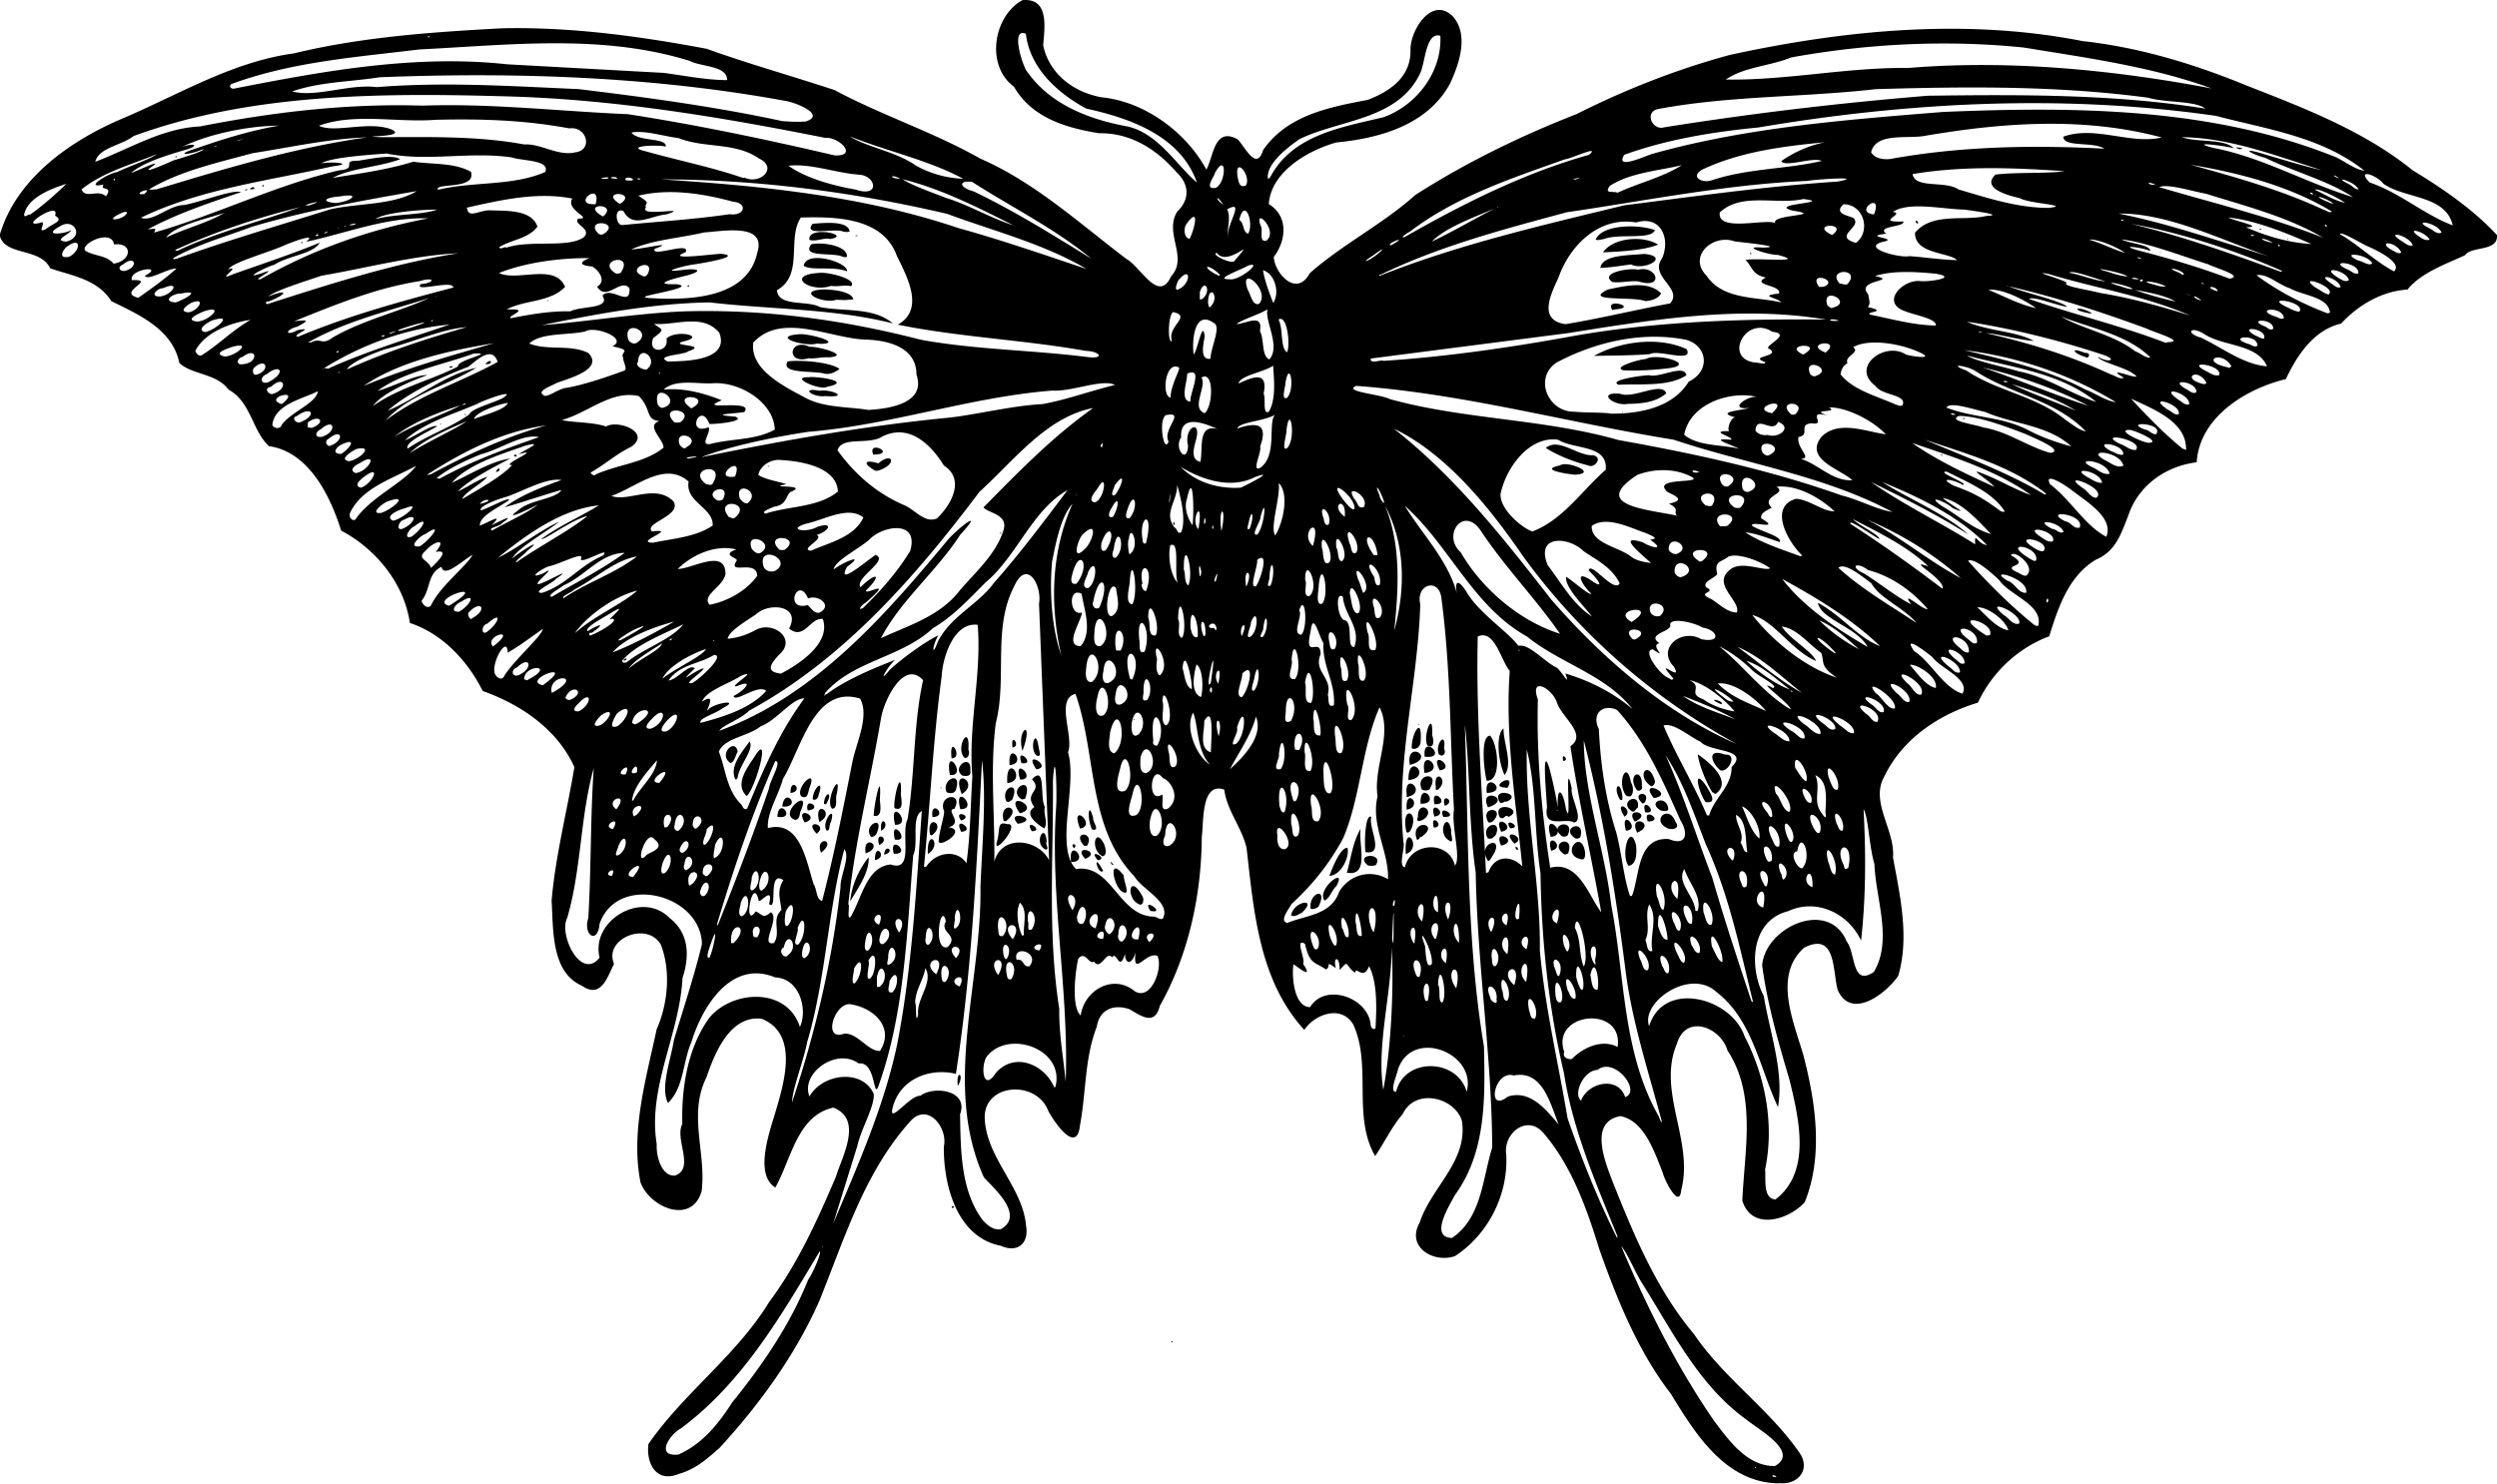 <svg xmlns="http://www.w3.org/2000/svg" width="545.991" height="324.45" viewBox="0 0 144.46 85.844"><path fill="currentColor" d="M102.9 85.83c-3.067-.048-4.8-2.832-6.23-5.174-1.914-2.484-3.108-5.45-4.145-8.376-.73-2.38-1.62-4.86-3.236-6.727-.95-1.1-2.338.038-2.147 1.253.126 2.31-1.04 4.623-2.967 5.875-1.24.43-2.838-.532-2.045-1.93.67-2.066 2.815-3.556 2.445-5.905-.424-1.355-2.687-1.917-3.42-.39-.64.742-1.06 1.652-1.596 2.436-1.333-2.29-.177-5.254-1.27-7.616-.723-1.2-2.296-.53-2.828.316-2.636-2.873-2.924-6.895-3.343-10.53-.276-1.187-1.136-2.163-1.29-3.374-1.35-.47-1.18 1.884-1.3 2.724-.02 3.406-.776 6.856-2.426 9.785-.296 1.187-1.08.586-1.758.2-.9-.316-1.738.004-1.892 1.013-.712 1.824-.613 3.824-.974 5.714-.177 1.695-1.484-.172-1.835-.855-.716-1.834-3.814-1.574-3.67.51.132 2.268 2.215 3.955 2.388 6.154.175.962-.443 1.603-1.47 1.147-2.53-.49-3.312-3.51-3.286-5.733.242-1.105-.922-2.556-1.91-1.5-2.67 2.943-3.82 6.78-5.273 10.377-1.377 3.15-3.52 6.093-5.8 8.56-.712.622-1.358 1.217-2.35 1.5-1.33.55-1.9-.654-1.758-1.73 2.037-2.947 5.105-5.13 6.994-8.23 1.65-2.21 2.8-4.768 3.86-7.255.338-1.132 1.587-3.3-.153-3.98-2.098.447-2.447 3.025-3.36 4.625-1.17-.744-.417-2.975-.024-4.262.528-1.773 1.418-4.625-.765-5.504-1.812-.223-2.71 1.958-3.19 3.378-1.087 2.176.003 4.395-.287 6.616-.59 1.954-3.007.92-3.535-.535-.577-2.926.32-5.97.936-8.848.655-1.486.827-3.37.248-4.887-.778-1.4-3.334-.368-2.714 1.097-.386.778-.757 2.037-1.854 1.268-1.8-.777-1.653-3.293-1.758-4.93.224-2.578.9-5.193 1.318-7.72-.987-2.198-3.103-3.623-5.303-4.404-.882-1.768-2.348-3.32-4.213-3.936-.335-2.306-1.992-4.302-3.974-5.342-.64-2.026-1.87-4.553-4.177-4.892-.973-.875-1.035-2.562-2.34-3.268-.71-.96-2.126-.85-2.847-1.547-.41-1.96-2.34-2.786-3.936-3.573-.808-1.286-2.312-1.47-3.536-1.9-.59-1.225-2.622-.687-2.924-1.91.928-3.214 3.96-5.384 6.9-6.67 3.326-1.388 6.474-3.36 10.13-3.858 3.95-.956 8.034-1.234 12.02-1.45 3.974-.088 7.91.446 11.848 1.184 2.44.878 4.94 1.577 7.396 2.387 2.746 1.468 5.73 2.435 8.448 3.973 3.15 1.37 5.74 3.755 8.457 5.81.794.428 1.852 2.588 2.57 1.002 1.024-1.1-.432-2.502.363-3.754.72-.694.707-1.547-.02-2.246-1.178-1.357-2.67-2.312-4.5-2.283-1.91-.308-3.9-.893-4.93-2.694C56.986 3.778 57.492.91 59.148.01c1.593-.15 1.273 1.65 1.204 2.618.353 1.654 1.75 2.698 3.363 3 2.523.244 4.915 2.035 6.077 4.184.416-.735.452-2.517 1.825-1.74.435.473 1.08 1.85 1.46.61 1.395-2.023 3.837-2.482 6.054-2.904 1.32-.505 2.53-1.356 2.47-2.942.024-1.175 1.282-3.082 2.465-1.873.915 1.06.365 2.712-.17 3.86-1.3 2.416-4.095 3.183-6.593 3.42-1.693.487-3.764 1.708-3.9 3.564 1.18.73.99 2.142.287 3.066.08 1 1.338 2.338 2.083.936 1.888-1.67 4.218-2.833 6.112-4.53 2.936-1.88 6.084-3.412 9.33-4.68 2.83-1.425 5.81-2.595 8.85-3.418 6.703-1.46 13.69-2.13 20.43-.802 3.29.36 6.462 1.33 9.498 2.578 3.332 1.304 6.772 2.618 9.593 4.9 1.745 1.053 3.535 2.294 4.873 3.746.072.977-1.46.613-1.854 1.166-1.063.5-2.51.984-3.325 1.987-1.476.08-2.873.913-3.837 1.968-1.588.363-2.563 1.856-3.196 3.21-2.365.574-5 2.23-5.16 4.815-1.81.222-3.38 1.35-3.956 3.076-.425 1.066-.718 2.067-1.876 2.56-1.586.944-2.193 2.79-2.7 4.433-1.82.678-3.31 2.09-4.128 3.84-2.256.676-4.364 2.093-5.408 4.26-.853 1.492.633 3.103.497 4.7.423 2.272.95 4.633.305 6.842-.66.977-2.684 2.6-3.497.84-.32-1.102-.066-3.412-1.95-2.465-1.805 1.62-.603 4.28-.04 6.23.712 2.735 1.158 5.824.077 8.495-.942 1.048-3.077 1.664-3.612-.087.122-2.893.843-6.098-.86-8.695-.4-1.356-2.41-2.13-2.924-.382-1.17 2.758.996 5.62.248 8.466-.094 1.114-.937-.488-1.07-1.013-.484-1.22-1.074-3.003-2.446-3.268-1.837.33-.9 2.618-.44 3.822 1.23 3.088 2.545 6.243 4.698 8.795 1.73 2.562 4.418 4.388 6.136 6.915.603.942-.137 1.83-1.233 1.7zm-.115-.363c-.276-.26-.363.022 0 0zm-1.21-.526c.075-.13-.15 0 0 0zm1.096-.105c1.467-.813-.91-2.098-1.635-2.695-2.734-1.962-4.25-5.05-6-7.835-.43-.67-.887-1.817-1.242-2.198 1.48 3.527 3.226 6.99 5.368 10.1.872 1.16 1.928 2.63 3.498 2.618zm-63.388-.688c1.358-.613 2.282-1.76 3.077-3 1.76-2.176 3.353-4.502 4.395-7.1.293-.42.796-1.6.668-1.643-2.235 3.725-4.455 7.587-8.026 10.243-.65.336-1.533 1.685-.114 1.51zm8.332-12c-.05-.07-.05.07 0 0zM84 71.633c1.725-1.16 1.764-3.43 2.33-5.236-.024-5.302-.864-10.56-.955-15.92-.414-2.78-.33-6.072-.63-8.542.223 6.203.083 12.527 1.107 18.613.064 2.908.15 6.103-1.68 8.6-.327.627-1.488 2.44-.172 2.484zm9.574-.1c-1.238-3.075-2.584-6.13-3.094-9.445-.89-3.772-1.303-7.682-1.356-11.562-.366-2.368-.237-4.908-.793-7.16-.09 3.833.803 7.782.754 11.63.297 3.278 1.062 6.47 1.604 9.708.822 2.374 1.75 4.688 2.87 6.937l.014-.1zm-35.678-.406c1.396-.786-.346-2.328-.974-3-2.4-5.32-.112-11.253-.2-16.817.095-2.398.356-5.13.09-7.315-.304 6.03-.575 12.112-1.51 18.14-1.51-.36-3.187.282-3.64 1.882-.336 1.2.973-.666 1.578-.61.785-.6 2.818-.33 2.302 1.07.04 2.04.02 4.426 1.327 6.144.286.303.602.562 1.04.506zm-2.484-8.294c-.113-1.007.425-.686 0 0zm-7.213 7.98c1.427-3.39 2.95-6.79 3.714-10.426.85-4.4 1.098-8.96 1.418-13.458-.642.347-.16 1.807-.5 2.566-.357 4.385-.487 9.008-1.967 13.224-.372 1.147-.13-1.323-1.185-1.185-1.298-.943-3.385.576-2.848 1.91.734-1.312 3.04-1.642 3.717-.153.07.705-.735 2.03-.944 3l-1.404 4.52zm54.51-1.405c2.113-1.608 1.36-4.693.822-6.918-.644-2.17-1.28-4.374-1.585-6.63.18-2.218 3.84-3.887 4.892-1.384.53.673.276 2.636 1.567 1.766 1.107-1.843.108-4.21.038-6.25-.3-.955-.35-2.717-.63-3.172.136 2.502.14 5.084-.144 7.606-.724-1.564-2.555-2.477-4.232-1.7-2.158.552-2.264 3.238-1.395 4.91.345 2.112 1.18 4.384.82 6.42-1.05-2.222-1.47-5.05-3.55-6.65-1.54-1.434-4.41.598-3.903 1.968.835-2.695 4.75-1.657 5.523.592 1.206 2.338 1.73 5.115 1.184 7.702.06.52-.15 1.658.59 1.74zM39.054 68.02c1.164-.41-.037-2.097.42-2.983-.055-2.093.31-4.416 1.567-6.152 1.364-1.624 4.5-1.762 5.236.535.457-.955.02-2.806-1.433-2.866C42.303 55.5 40.628 58.24 40 60.3c-.503 1.132-.433 2.657-1.356 3.516-.455-.87.16-2.477.344-3.63.553-1.853 1.17-3.687 1.623-5.56-.07-2.927-4.928-4.103-5.924-1.166-.108 1.212-.977.652-.65-.344.17-2.884.114-5.803.314-8.676-.787 2.794-.713 5.86-1.536 8.676-.51.944.796 3.658 1.873 2.293-.526-2.133 2.44-3.925 4.05-2.293 1.136.87 1.164 2.224.747 3.478-.167 3.266-2.033 6.337-1.49 9.613-.043.625.245 1.86 1.05 1.815zm51.12-2.962c-.483-1.167-.913-3.16-2.6-2.828-1.113-.353-1.62 2.224-.344 1.223 1.35-.444 2.318.9 2.943 1.605zm5.962-.19c-.795-2.96-1.755-5.86-2.12-8.925-.567-4.4-1.278-8.817-2.387-13.1.007 3.045 1.22 6.336 1.585 9.517.8 4.11.63 8.51 2.75 12.23.01.023.167.49.172.286zm-50.317-1.07c1.35-4.044 2.328-8.194 2.807-12.44-.03-.67.588-1.822.218-2.217-.962 3.63-1.066 7.518-2.147 11.16-.216 1.126-.83 2.596-.878 3.497zm45.654-.115c.375-1.04 2.136-1.457 2.55-.2.958-.347-.62-2.36-1.595-1.577-.81.02-1.443 1.402-.956 1.777zm-10.7-.525c.493-1.986 3.516-1.933 4.08.01.6-2.223-3.12-3.723-3.975-1.3-.043.294-.532 1.355-.104 1.3zm-.745-.095c.49-2.628.608-6.17.486-8.266-.001 2.687-.89 5.71-.486 8.266zM61.06 62.89c.57-2.23-2.797-3.366-4.004-1.71-.333.634-.16 2.028.574.88 1.083-1.207 2.802-.472 3.363.86l.068-.028zm.593-.286c.198-5.22-.886-10.48-.565-15.72.086-.905-.026-3.935-.172-1.718.036 4.392-.322 8.846.368 13.215-.033 1.408.254 2.927.37 4.223zm29.285-1.33c.685-.693 1.757-1.156 2.648-.696.345-2.456-3.893-2.015-3.088.295-.122.298.206.447.44.4zm-40.025-.468c.86-1.366-.373-2.466-1.635-2.685-.954-.265-1.77 2.192-.42 1.682.8-.01 1.368 1.04 2.055 1.004zm30.317-.87c-.05-.07-.05.07 0 0zm-1.652-.448c.064-1.108.117-2.656-.373-3.584-.338.87-.756-.056-.803.382-.62-.41-.315-.83-.898-.153.01-.87-.41-.785-.218-.115-.672-.473-.246-.117-.565.077-.695-.457-.954-.31-1.223-1.482-.63-.387.067.947-.115 1.146.59.9-.113.335-.554.03-.108.766.05 2.485.966 2.485.87-1.445 3.417-.545 3.505 1.07.04.113.128.28.278.144zm9.23-.554c.313-.685-.64-1.916-.336-.43.088.164.047.475.336.43zm-35.69-.22c-.106-.95.9-1.862.42-2.695-.14.736-.57 1.247-.593 1.987.088.173.003 1.36.172.707zm9.402.057c.195-1.477 1.88-2.453 3.13-1.414.978.583 1.655-1.427 1.304-2.056-.7-.226-1.42 1.294-1.26-.2-.205.748-.598.7-.61.095-.34 1.103-.48-.22-.745.2-.33-.444-.66.82-1.05.24-.297.206-.488-.655-.908-.164-.167.685-.423 2.808.144 3.287zm20.925-.764c.342-.504-.172-2.608-.248-1.032.173.268-.037 1 .248 1.032zm3.134-.172c.114-.824-.806-1.11-.363-.134-.024.204.465.532.363.134zm3.746.134c.25-.568-.415-1.814-.344-.573-.001.158.033.738.344.573zm11.095.01c-.76-3.08-1.4-6.244-2.742-9.146-.67-1.73-1.303-3.614-2.32-5.135 1.042 2.287 1.803 4.755 2.702 7.084.69 2.398 1.483 4.787 2.273 7.167l.087.03zm-18.815-.087c.314-1.466-.51-1.123-.153-.02l.076.057.076-.038zm4.597.01c.39-.636-.507-1.94-.317-.66.12.195.022.688.317.66zm3.937-.115c.16-.668-.832-1.876-.45-.508.126.187.155.524.45.508zm-39.52-.364c.44-.393.335-1.61-.163-.64.03.177-.227.7.163.64zm39.968-.24c.138-.576-.425-2.04-.4-.707-.002.163.31 1.1.4.707zm.832.087c.152-.517-.153-2.043-.412-.85.076.24.057.89.412.85zm-8.17-.087c.397-1.756-.803-1.095 0 0zm-33.385-.076c.7-.464.094-1.776-.134-.554l.005.545.13.01zm4.654-.028c.522-1-.898-.35 0 0zm32.086-.076c.506-1.54-1.027-.883 0 0zm-38.192-.087c.482-.342.596-1.924 0-.88.005.2-.19.804 0 .88zm38.88-.104c.354-1.967-.765-.673 0 0zm-33.568-.03c.537-.774-.4-1.44-.25-.23.004.137.07.364.25.23zm3.795-.142c.554-.96-.602-1.543-.24-.087.023.105.148.152.24.087zm-8.152-.05c.366-.36.38-1.946-.134-.994.156.004-.26 1.287.134.994zm31.753-.065c.383-1.142-.708-1.354-.202-.145.014.09.093.168.202.145zm8.092-.087c.362-.9-.646-1.343-.23-.325.034.065.112.475.23.325zm-32.468-.02c.725-1.236-.782-1.064 0 0zm-3.582-.046c.714-1.37-1.055-.786 0 0zm42.367-.076c.246-.836-.815-1.543-.355-.374.098.1.158.478.355.374zm-1.196-.162c.335-.61-.92-1.838-.44-.613.132.182.14.683.44.613zm-35.782-.22c.667-.812-.985-1.29-.737-.382.468-.06.322.436.737.382zm26.983-.02c.46-.584-.27-1.565-.24-.526.047.12-.02.624.24.526zm5.092.028c.396-.595-.4-3.637-.516-2.236.375.678.218 1.568.516 2.236zm-8.79-.15c.098-.75-.94-2.53-.4-1.053.048.193.036 1.472.4 1.053zm-31.31-.01c.657-.455-.05-1.553-.144-.43.044.123-.215.685.144.43zm40.75-.2c.305-1.27-.585-.88-.096.115.062.096.182.292.096-.115zm-8.627.164c.296-1.608-.74-.49 0 0zm13.767-.01c.373-.498-.898-1.903-.458-.688.14.22.236.64.458.688zm2.227-.047c.108-.66-.865-2.37-.602-.9.16.276.346.838.602.9zm-41.392-.2c.444-.764-.412-1.26-.183-.164.03.075.09.257.183.164zm-17.2-.068c.234-.492.545-2.17.095-.86-.057.174-.39 1-.095.86zm5.504.038c.656-.42.067-1.515-.134-.44-.015.113-.07.464.134.44zm8.752 0c.742-.852-.822-.892 0 0zm-9.717-.18c.676-.472-.02-1.528-.24-.45-.394.214.06.74.24.45zm41.622-.056c.296-1.85-.816-.58 0 0zm11.102-.058c.246-.642-.81-1.528-.45-.45.122.165.2.472.45.45zm-7.635-.087c.45-.524-.53-1.698-.19-.325.063.095.115.302.19.325zm4.922-.028c-.197-.87.35-1.9-.187-2.7-.293.67.105 1.375-.225 2.07.116.194.075.742.412.62zM50.225 55c.544-.535-.006-1.714-.164-.508-.024.13-.1.57.164.508zm9.9 0c.494-.72-.85-.158 0 0zm16.11-.115c.34-.686-.66-1.562-.354-.392.067.134.13.59.354.392zm12.078.04c.418-1.373-.804-.456 0 0zm-33.492-.126c.708-.71-.496-.803-.096-1.49-.3-1.26-.795 1.767.096 1.49zm-8.647-.143c.523-.485.442-2.153-.03-.966.105.213-.38 1.034.03.966zm31.158-.087c.11-.635-.665-1.724-.42-.497.025.16.338.973.42.497zm-32.554-.01c.428-.617-.175-1.344.43-1.902-.052-.604-.293-1.1.114-1.73-.932-.64-.305 1.858-.826 1.378.275-1.15-.59.068-.607-.22-.355-1.516-.918 1.758-.172.654.39.137.395.468.88.042.556.346-.682 1.997.182 1.78zm8.982.077c.522-.57-.172-1.583-.202-.374-.052.125-.01.51.202.374zm-2.667-.01c.788-.55.024-1.477-.2-.363-.05.144-.007.405.2.363zm-8.638-.076c1.026-1.018-.27-1.38-.153.02-.04.002.2.005.153-.02zm38.163-.115c.03-2.6-.01-1.646-.077-.172.001.023.07.545.077.172zm1.223.02c.23-1.324-.578-.73-.057.115h.057zm2.572.087c.015-2.1-.703-.625 0 0zm-17.917-.03c.765-.736-.565-.583 0 0zm-1.567-.038c.668-.58-.197-1.56-.23-.382-.065.13.058.442.23.382zm.927-.124c.38-1.613-1.01.116 0 0zm30.614.02c.027-.553-.568-2.372-.545-.794.082.26.245.833.545.794zm-37.876-.02c.743-1.145-.915-1.034 0 0zm5.217-.02c.29-.953-.866-.023 0 0zm19.263-.02c.503-1.475-.688-.86-.087-.01.02.02.06.028.087.01zm-39.27-.076c.52-.748-.49-.888-.197-.02zm34.206-.02c.147-.604-.567-1.837-.373-.526.135.15.126.62.373.526zm-19.99-.057c.62-.75-.373-1.772-.278-.43.046.155-.04.51.278.43zm20.762-.01c.014-.508-.353-2.105-.363-.803.096.195 0 .926.363.803zm-19.54-.027c-.063-.606.246-1.428-.232-1.884-.278.49-.097 1.476.122 1.9l.1-.026zm4.958-.068c.69-.526-.11-1.515-.267-.46-.082.14.148.474.267.46zm-12.18-.085c.635-1.03-.722-1.076 0 0zm34.253-.03c.604-1.288-.572-.917 0 0zM79.5 53.86c.41-1.952-.775-1.547-.087.02.048-.025.088.12.087-.02zm17.687-.028c.32-.767-.793-1.664-.374-.488.123.14.152.588.374.488zm-37.493-.057c.52-.816-.346-1.653-.22-.43.082.132-.115.576.22.43zm3.688-.058c.59-1.655-1.026-.373 0 0zm-8.094-.01c.554-.333.08-1.783-.057-.592.085-.037-.17.75.057.592zm-9.698-.162c.402-.425.398-1.824-.125-.813-.038.13-.17 1.033.125.813zm-4.062-.01c1.05-2.63 2.05-5.24 2.96-7.912.054-.478.786-1.598.363-1.586-1.337 3.05-2.402 6.217-3.36 9.403l.02.134.02-.038zm45.626.01c.378-1.292-.74-.43 0 0zm-36.3-.038c.457-1.093-.788-.36 0 0zm48.165-.01c.303-.65-.64-2.064-.46-.688.108.208.153.8.46.688zm-36.337-.085c.383-.625-.075-1.455-.335-.507-.1.202.01.717.335.507zm27.393.013c.482-1.635-.79-.3 0 0zm7.808.007c.193-1.132-.865-1.5-.336-.278.074.126.137.36.336.278zm-23.402-.03c1.087-.458 2.53-.443 3-1.815.61-1 1.84-1.303 2.82-.715.06-1.6-1.013-3.13-.603-4.788-.265-1.693.9-3.604.114-5.16-1.044 2.383-1.085 5.163-2.1 7.568-.784 1.46-1.78 2.708-3 3.822-.125.27-.736.982-.23 1.09zm.21-.434c.155-.84 1.585-1.053.63-.158-.202.086-.394.27-.63.158zm1.127-.483c-.05-.85.985-1.148.497-.104.007.16-.57.345-.497.104zm.803-.382c-.475-.67 1.367-2.043.688-.822-.27.23-.382.722-.688.822zm.29-1.424c.2-.543.653-1.657 1.046-1.62.137.56-.4 1.6-1.046 1.62zm1.008-.182c.244-.846.344-1.785.8-2.542-.145.896.547 2.774-.8 2.542zm1.223-.42c-.838-.692.965-.77.45-.02-.144.05-.303.046-.45.02zM79 49.304c-.076-.45-.032-2.263.34-2.035-.212.55.82 2.235-.34 2.035zm3.274 4.014c.39-1.838-.73-.71 0 0zm5.607-.164c.187-2.106-.56.36 0 0zm-4.1.057c.48-1.448-.554-1.185 0 0zm-16.51-.057c.502-.946-1.18-1.665-1.643-2.446-2.726-2.833-2.182-7.102-3.41-10.56-1.182.3-.07 2.465-.43 3.374.56 1.94-.787 5.487.46 6.765 2.05-.333 2.46 2.705 4.49 2.75.19-.003.364.216.533.115zm-.72-.45c-.566-.876 1.007.207 0 0zm-.635-.372c-.816-.343-.59-1.907.19-.45.083.14.038.54-.19.45zm-1.046-.775c-.508-.447-.73-2.062.148-.888-.05.25.48 1.32-.148.888zm-1.05-1.166c-.667-1.264-.31.3 0 0zm.516-.363c-.323-.41.29.136 0 0zm-2.37-.152c-.2-1.51 1.144.023 0 0zm1.543-.105c-.647-.76.7-.08 0 0zm-.726-.077c-.816-.898 1.047-.425 0 0zm.994-.153c-.725-.38-.42-1.75.095-.707.09.21.2.684-.095.707zm-1.643-.46c-.3-.347.285-.267 0 0zm.573-.153c-.75-.883.67-.815.19 0l-.096.02-.096-.02zm.483-.927c-.3-.496-.245-1.812.053-.66-.043.202.444.756-.053.66zm-.707-.058c-.632-1.63 1.023-.19 0 0zM49.22 53.04c.636-1.076.926-2.902 2.312-3.02 1.387.477.56-1.81.974-2.618.438-2.65.325-5.49.898-8.045-1.122-1.213-2.243 1.148-2.427 2.16-.61 3.607-1.507 7.155-1.9 10.797.118.063-.116.98.152.727zm-.038-.88c.095-.957.514-1.856 1.07-2.56.067.895-.718 1.95-1.07 2.56zm1.438-2.398c-.02-1.122.79-.13 0 0zm.535-.306c.03-.698.698-.183 0 0zm.554-.058c-.316-1.22 1.108.06 0 0zm-1.624-.02c-.225-1.187 1.14-.42 0 0zm.78-.487c-.282-.914.73-.33 0 0zm.903-.316c-.314-1.423 1.007.19 0 0zm-1.362-.143c-.553-.656.815-1.365.306-.2-.04.1-.218.214-.306.2zm.573-.363c-.105-1.05.607-.32 0 0zm.803-.344c-.396-1.716 1.083.03 0 0zm-1.237-.525c.02-.665.468-2.804.358-.946.012.306.18 1.07-.358.946zm1.204-.44c-.088-.51.404-2.43.377-.945-.057.26.277 1.193-.377.945zm-8.834 6.26c.63-.306.35-1.895-.057-.784-.018.214-.227.724.057.784zm40.276-.238c.075-2.014-.638-.232 0 0zm9.445-.005c-.564-3.192-1.31-6.44-1.782-9.6 1.02-.7-.554-1.693-.792-2.57-.32-.823-1.575-1.473-1.09-.134-.087 3.206.213 6.516.715 9.737 1.645-.437 2.235 1.658 2.95 2.576zm-1.18-3.064c-1.178-.254-.03-1.765.23-.497.036.173.056.598-.23.497zm-.975-.287c-.952-.694.673-1.2.24-.047l-.153.066-.087-.02zm-.74-.2c-.365-1.23.924-.205 0 0zm1.4-.717c-.952-.608.637-1.195.278-.047l-.172.066-.106-.02zm-1.428-.087c-.505-1.644 1.143-.1 0 0zm.664-.028c-.926-.72.858-1.097.297-.028l-.172.047-.125-.02zm.688-.803c-.47-.304-1.788.402-1.567-.86-.012-.544-.335-3.77.134-2.293a22.8 22.8 0 0 1 .488 2.266c-.042-1.477.352-.77.467.066.39 1.47-.123-3.286.344-1.147-.096.494.742 1.85.135 1.968zm-.956-.707c-.046-.133-.046.133 0 0zm.33-2.857c-.143-.595.408-.01 0 0zm5.786 8.628c.374-.893-.662-2.455-.363-.764.14.214.147.7.363.764zm1.987.057c.28-.836-.542-1.675-.764-2.427-.494.77.603 1.57.635 2.417l.13.01zm-36.164-.046c.618-1.03-.81-1.3 0 0zm39.96-.153c.36-1.918-.98-.3 0 0zm-21.338-.106c.13-.797-.25.14 0 0zm-33.107-.276c.694-2.668 1.225-5.39 1.765-8.114.25-1.13.97-2.596.434-3.593-2.66-.822-3.402 2.895-4.466 4.644-.252.943-.94 1.967-.87 2.848 1.868-.5 2.226 1.943 2.647 3.25.2.285.135.89.5.966zm-.064-2.79c-.387-.998.998-.787 0 0zm-.253-1.1c-.827-.888.738-.564 0 0zm.56-.2c-.29-.532.595-1.572.263-.468-.114.125-.028.575-.263.468zm-1.247-.45c-.642-1.056 1.018-.316 0 0zm.846-.03c-.386-1.382 1-.546 0 0zM46 47.44c-1.06-.357 1.027-2.005.306-.478-.045.182-.052.47-.306.478zm-1.027-.182c.07-1.202 1.134.2 0 0zm1.753-.365c-.216-.863.962-.093 0 0zm1.414-.103c-.452-.457.58-2.37.268-.84-.1.226.097.84-.268.84zm-2.88-.124c.128-1.208 1.17.093 0 0zm2.408-.153c.035-.75.592-.733.115.028l-.115-.028zm-.65-.268c.014-.652.693-1.263.34-.24-.017.163-.163.34-.34.24zm-.655-.163c-.408-.468.97-1.773.478-.516-.094.228-.076.71-.478.516zm-.626-.2c-.026-1 .815-.098 0 0zm51.306 6.13c.32-1.837-.93-.853 0 0zm-56.23-.223c.46-.567-.013-1.13-.278-.297-.102.163.037.5.278.297zm53.604.04c.457-1.15.275-3.404 2.13-3.28 1.055.434 1.13-.37.67-1.09-.997-2.237-2-4.558-3.668-6.383-.794-.365-1.498.193-1.05 1.108.096 1.99.38 4.035 1.012 6 .314 1.194.422 2.61.794 3.67l.115-.027zm-.202-1.73c-.475-.64.082-2.596.44-1.185.032.366.065 1.106-.44 1.185zm.502-1.92c-.57-1.165 1.2-.53 0 0zm-.65-.115c-.374-1.392.924-.055 0 0zm2.44-.124c-1.054-.463.044-1.445.42-.397.264.333-.036.5-.42.397zm-1.93-.4c-.645-.913 1.128-.494 0 0zm.75-.01c-.35-.907 1.043-.002 0 0zm-1.342-.277c-.7-1.107.626-.4 0 0zM95.18 47c-.288-1.04.876.137 0 0zm-.764-.057c-.834-.54.487-1.184.344-.218-.073-.001-.203.315-.344.218zm1.682-.038c-.882-.498.35-.995.42-.076-.067.157-.297.08-.42.076zm-1.07-.42c-.75-.656.57-.783.115-.038-.038-.006-.092.087-.115.038zm-1.3-.206c-.468-.765.024-1.22.134-.195l-.008.202-.126-.007zm1.95-.1c-.954-1.2 1.323-.205 0 0zm-1.62-.163c-.533-.786.06-2.092.3-.735.204.28.156 1.032-.3.735zm.612-.344c-.56-.852.37-1.332.32-.19.094.187-.222.388-.32.19zm.855-.18c-.912-.595-.18-1.565.2-.363.08.147-.082.384-.2.363zM43.564 51.5c.618-.404.235-1.73-.077-.715.04.145-.24.846.077.715zm.497.03c.812-.512.2-1.848-.115-.516-.035.13-.058.53.115.516zm60.8-.2c.042-1.58-.836-.28 0 0zm-3.822-.038c.244-1.144-.773-1.157-.28-.164.032.113.075.305.28.164zm1.174-.03c.353-.97-.796-1.247-.2-.172.06.074.056.247.2.172zm-62.136-.143c.774-.812-.483-.958-.22.086l.048.038.172-.124zm63.15-.258c.52-.58-.672-1.506-.2-.325.088.06.052.457.2.325zm-66.598-.115c1.123-1.416-.957-.06 0 0zm-1.232-.066c.365-.704-.636-.036 0 0zm5.532-.002c.8-.724-.36-.993-.268-.113l.177.14.09-.03zm65.233-.074c.27-.865-.754-2.237-.393-.737.107.22.148.72.393.737zm-67.688-.096c.584-.515.3-1.694-.125-.603-.057.154-.227.778.125.603zm47.64-.04c.38-1.036 1.378-.955 1.958-.335-.38-3.735-1.005-7.602-.726-11.31-.523-.623-.878-2.445-1.853-1.992-.11 4.58.267 9.128.477 13.683l.144-.047zm-.067-.717c-.582-.97.93-1.434.4-.382-.074.066-.297.627-.4.382zm1.667-.602c-.15-.413.317.124 0 0zm-.865-.22c-.523-1.08 1.124-.267 0 0zm.764-.115c-.9-.98.822-.375 0 0zM86.07 48.5c-.456-.764.86-1.174.473-.2-.105.134-.28.298-.473.2zm.78-.373c-.562-1.203 1.033-.206 0 0zm.52-.2c-.46-.728.802-.036 0 0zm-1.26-.343c-.564-.993 1.092-.903.244-.048-.075.032-.16.08-.244.048zm.65-.306c-.472-1.026 1.508-.48.515-.01-.235-.22-.222.24-.515.01zm-.674-.564c-.6-1.24 1.532-.495 0 0zm.688-.287c-.575-.946 1.405-.483.382-.038-.137-.065-.26.163-.382.038zm-.76-.545c-.176-1.36 1.367-.048 0 0zm1.065-.315c-1.008-.02.658-.95.153 0l-.076.02-.076-.02zm-1.07-.397c-.153-.577-.38-2.594.2-2.603.46.5.682 2.668-.2 2.603zm1.032-.33c-.34-.702-.542-2.294-.057-2.694-.016.817.566 2.1.057 2.694zm-47.335 5.504c.788-.396-.016-1.328-.115-.307-.075.076.005.36.115.307zm64.564-.104c.615-.697-.084-2.3-.29-.985-.505.057-.001 1.046.29.985zm2.66-.023c.368-1.627-.9-1.463-.283-.197.078.112-.002.368.283.197zm-25.65-.034c.337-1.466 2.54-1.587 2.894-.096.372-.472-.215-2.276-.057-3.24-.224-4.08-.188-8.18-.726-12.23-.126-1.207-1.5-.824-1.223.344-.138 4.608-1.42 9.134-.974 13.778.106.322-.32 1.363.085 1.444zm.05-.766c-.13-2 1.016-.338 0 0zm2.5-.793c-.74-.414-.084-1.8.134-.554-.08.085.22.84-.134.554zm-1.868-.067c-.407-1.208 1.43-.945.263-.124-.084-.056-.156.255-.263.124zm-.592-.4c-.364-1.62.76-1.236.263-.162-.062.1-.105.216-.263.162zm1.58-.273c-.245-.95.72-.017 0 0zm-.917-.616c-.024-1.024 1.045-.39.363.115-.127.095-.53.27-.363-.115zm1.47 0c-.4-.85 1.047.05 0 0zm-.516-.02c-.376-1.104.907-.122 0 0zm-1.605-.4c-.116-1.4 1.02-.183 0 0zm2.202-.22c-.252-.832.702-.257 0 0zm-.592-.096c-.27-1.136 1.025.044 0 0zm-.807-.027c-.073-1.438 1.247.04 0 0zm-.803-.537c-.17-1.38 1.27-.096 0 .153zm.884-.278c-.443-.917 1.037-1.084.492-.133-.044.213-.342.208-.492.133zm.798-.18c-.145-1.103.838-.395.115.19h-.115zm-1.58-.373c-.027-1.713 1.432-.138 0 0zm.932-.41c-.306-1.606 1.332-.147 0 0zm.88-.153c-.664-1.285 1.02-.14 0 0zm-1.734-.315c-.256-1.513 1.597-.393 0 0zm.86-.478c-.15-1.407 1.42.182 0 0zm.822-.134c-.254-.556.448-1.437.3-.314.135.2-.042.53-.3.314zm-1.567-.343c-.063-.714.628-2.063.51-.373-.008.254-.246.48-.51.373zm.912-.163c-.308-.468.337-2.198.267-.612.07.21.18.817-.267.612zm-.516-1.223c.046-.133.046.133 0 0zm-28.493 8.236c.585-.9 1.835-1.004 2.332-.2.232-1.666.235-3.377.344-5.026-.26-2.908.55-5.887.306-8.772-1.353-.18-2.028 1.835-2.083 2.98-.5 3.663-.657 7.368-1.026 11.017l.13.01zm.1-.736c-.08-1.614.893-.573 0 0zm.626-.736c.024-.6.384-1.64.306-1.758-.37-.97 1.157-1.12.602-.124-.566.062.574.817-.335 1.068 1.097.145-.522 1.215-.573.814zm-.497-.382c-.26-1.266.988-.63.096.038zm1.796-.172c-.504-1.027.93-.055 0 0zm0-.65c-.5-.688.777-.255 0 0zm-1.658-.2c-.147-1.124.96-.026 0 0zm1.605-.46c-.407-1.63 1.125.04 0 0zm.09-.87c-.667-1.643 1.11-.688 0 0zm-.874-.106c-.344-.735.928-1.313.53-.132-.082.23-.355.2-.53.132zm-.35-.257c.046-.133.046.133 0 0zm1.26-.707c-.67-.462.555-1.352.458-.276.067.343-.268.31-.458.276zm-.726-.038c-.32-1.836 1.06.124 0 0zm.1-.965c-.163-1.484.707.02 0 0zm.74-.03c-.55-.615.35-2.058.23-.46.1.146.012.545-.23.46zm1.73 6.03c.4-1.612 2.535-1.35 3.173-.1l-.584-14.845c.186-1.04-.707-2.662-1.452-.975-1.243 2.414-.382 5.288-1.05 7.893-.345 2.67-.038 5.44-.086 8.037zm2.97-.718c-.746-.35-.015-1.674.062-.447-.116.1.193.464-.062.447zm-2.828-.42c.23-.68-.028-1.25.592-1.05.864-.105-.814 1.895-.592 1.05zm2.03-.64c-.5-.825.778-.02 0 0zm.72-.16c-.445-.272-1.2-.84-.573-1.234-.642-.883.522-.894-.134-1.613.827-.876.434 1.102.745 1.605-.112.38.203.93-.038 1.242zm-1.53-.268c-.8-.887 1.44-.275 0 0zm-.817-.162c-.323-1.212 1.197-.84.13.01l-.13-.01zm.932-.45c-.986-1.428 1.312-.32 0 0zm-.78-.697c-.37-.847.865-1.238.33-.076-.1.056-.186.18-.33.076zm.893-.105c-.89-.548.655-1.486.23-.142l-.047.115-.182.028zm-.836-.946c-.11-1.85 1.213-.12 0 0zm.745-.2c-.47-1.44 1.033.01 0 0zm.936-.593c-.84-1.217 1-.145 0 0zm-1.548-.247c-.13-1.48 1.06-.082 0 0zm.688-.116c-.373-1.058.912.147 0 0zm.855-.448c-.417-.416-.03-1.666.134-.478.018.166.22.648-.134.478zm-.798-.258c-.375-1.27.706-1.923 0 0zm-.573-.19c-.145-.94.52-.097 0 0zm43.92 6.537c.126-.902-.8-1.214-.316-.106.073.1.09.266.316.106zm-2.227-.03c.365-1.046-.884-.827-.057.02zm-62.9-.26c.097-.174 1.206-.376.485-.944-.47-.65-1.178 1.682-.485.944zm4.012.117c.635-.304.53-1.88-.01-.756-.013.123-.202.965.01.756zm-5.56-.172c.615-.41.388-1.526-.05-.488-.02.14-.335.712.05.488zm3.716-.125c.6-.407.152-1.09-.2-.248-.07.153.038.332.2.248zm61.545-.028c-.126-.683 0-1.81-.647-2.146-.023.59.504 1.03.255 1.62.152.13.166.588.392.527zm-26.745-.163c.703-.29-.66-2.042-.435-.753-.047.273.044.812.435.753zm28.59-.172c.207-.95-1.023-1.8-.44-.46.11.16.178.6.44.46zm-35.296-.02c1.008-.57-.158-2.263-.23-.592-.123.23-.217.706.23.592zm-26.9-.043c.416-.152.863-1.698.145-.913.022.276-.327.722-.145.913zm62.95-.214c.34-.473-.673-1.72-.373-.526.034.14.23.722.373.526zm-1.902-.163c.1-.586-.426-1.643-1.004-1.865.27.563.497 1.435 1.004 1.865zm-34.866-.162c.72-.582-.053-2.444-.354-1.023-.1.287-.1 1.18.354 1.023zm8.16 0c.37-.592-.48-2.135-.373-.66.1.183-.002.9.373.66zm30.222-.24c.23-.83-.94-1.504-.46-.382.07.16.323.672.46.382zm-66.025-.07c.73-.66-.134-1.496-.248-.275-.085.134.105.393.248.275zm67.335.003c.186-.71-.732-1.568-.355-.393.086.128.144.482.355.393zm-71.147-.077c.538-.922-.748-.152 0 0zm4.806-.03c.823-.606-.235-1.147-.19-.172.028.076.118.205.19.172zm-1.67-.085c.686-.79-.42-1.104-.158.018l.158-.018zm37.667-.343c.557-.657-.632-2.532-.412-.9.11.262-.082 1.003.412.9zm26.257-.268c.085-.884-1.12-1.238-.278-.232.07.094.153.34.278.232zm3.085-.22c.02-.705.195-1.843-.584-2.17.35.797-.205 1.49.393 2.224.063.114.3.42.19-.053zm-68.767.106c.8-.785-.546-.566-.167.104l.167-.104zm28.914.02c.627-.536.105-2.678-.22-1.27-.06.35-.587 1.58.22 1.27zm33.127.028c.27-.99 1.31-1.664 1.3-2.8 1.073-1.077-1.238-.835-1.796-1.46-.65-.302-1.58-1.134-2.145-.94.744 1.77 1.77 3.426 2.512 5.194l.13.01zm-.205-.775c-.377-.47-.814-2.153.053-.907.144.277.705 1.026-.053.907zm.382-.574c-.388-.613-.8-1.706-.834-2.187.677.47 2.037 1.57 1.026 2.292l-.19-.105zm.454-1.27c-.58-.524-.713-1.28.287-.898.766-.064.182 1.088-.287.898zm-25.195 2.42c.388-1.166-.466-2.295-.297-.355.05.11.1.473.297.355zm29.2 0c.37-.542-1.193-2.31-.775-1.07.306.315.36.947.775 1.07zm-67.86-.154c.837-1.082-.762-.558 0 0zm7.568-.037c.92-2.23 1.87-4.44 3.313-6.386-.72-.001-1.61 1.28-2.523 1.615-.717.588-2.093.667-2.427 1.47.412 1.06.442 2.214 1.3 3.058.087.116.134.357.338.24zm-.025-.727c-.778-.737.146-1.773.587-2.493.76-1.02-.088 2.044-.587 2.493zm-.674-1c-.327-.752.436-1.586.84-2.164.294.45-.607 1.38-.688 2.083-.02.057-.085.174-.153.08zm-.268-.917c-.74-.483.28-1.49.42-.654-.126.204-.19.61-.42.654zm25.32 2.633c.777-.625.14-1.636-.306-1.758-.698-.973-.953 1.56-.04.95.123.217-.195 1.06.347.807zm37.2-.333c.237-.554-.83-1.3-.393-.355.072.16.185.396.393.355zm-68.128-.154c.396-.756 1.327-1.515 1.355-2.303-.544.648-1.377 1.54-1.44 2.35l.087-.047zm38.354 0c.5-1.116-.65-1.532-.26-.24.036.104.066.455.26.24zm1.97-.4c.382-.494-.356-2.755-.412-1.33.036.308-.066 1.448.412 1.33zm-11.887-.134c.668-.584.063-2.83-.277-1.317-.08.34-.486 1.568.277 1.317zm41.22-.076c.27-.6-.84-1.985-.507-.68.1.21.25.805.507.68zM38.147 45.3c1.16-1.423-1.013 0 0 0zm66.35-.095c.228-.5-.8-1.974-.64-.783.175.26.42.715.64.783zm-68.3-.402c.438-.952-.82.13 0 0zm.65-.115c.146-.883-.73.316 0 0zm29.457.047c.902-.362.037-2.254-.325-.898.004.3-.1.887.325.898zm9.51-.123c.374-.695-.4-2.567-.336-1.08.114.268-.176 1.16.336 1.08zm-4.655-.106c.78-.7 1.963-1.93 1.5-3.04-.275 1.08-1.035 2.136-1.5 3.04zm2.935-.008c.466-.606.08-2.5-.107-.852.08.22-.465.993.107.852zm-6.097-.154c.42-.505-.682-2.046-.373-.775.075.186-.048 1.022.373.775zm2.015-.097c-.787-.798-.682-2.292-.985-3.01-.508.906.225 2.56.985 3.01zm-5.542-.658c.85-.708.235-3.2-.248-1.204-.023.358-.22 1.112.248 1.204zm13.13-.02c.438-.59-.516-2.535-.363-.994.075.258-.045 1.125.363.994zm-7.548-.038c0-.523.225-2.856-.382-1.815.023.59-.338 1.586.382 1.815zm5.113-.142c.52-.93-.307-1.433-.278-.21l.043.2.235.02zm-8.21-.26c.677-1.18-.488-2.85-.23-.238-.08.153.103.3.23.238zm4.577-.105c.63-.61.527-2.55.028-.908.148.222-.573 1.195-.028.908zm28.96.036c-4.86-2.655-9.125-6.394-12.383-10.883-1.96-2.86-4.466-5.942-7.472-7.375 3.547 2.78 6.358 6.358 9.116 9.898 2.964 3.4 6.588 6.55 10.74 8.36zm3.03-.17c.057-.693-2.114-1.375-.87-.47.285.158.517.48.87.47zm.868-.16c.217-.775-2.21-1.395-.765-.444.258.1.487.496.765.444zm-33.89-.128c.308-1.03-.36-1.362 0 0zm-4.625-.115c.666-.7-.153-2.008-.392-.68-.038.182-.066 1.02.392.68zm-.297-.85c.1-.07.1.07 0 0zm10.797.917c.153-.315-.357-2.434-.4-.975.1.29-.1 1.028.4.975zm28.943-.085c.155-.712-2.18-1.598-.97-.584.322.17.586.6.97.584zm1.938-.05c.143-.676-2.15-1.515-.803-.44.247.135.508.51.803.44zm-68.74-.096c.642-.204 1.005-1.528.153-.707-.123.11-.714.778-.153.707zm3.096-.038c5.56-2.04 9.6-6.682 13.3-11.14.947-.956 1.922-1.59.63-.19-1.354 2.104-3.438 3.784-4.578 5.973 1.586-.74 3.42-1.267 4.56-2.762.914-1.066 2.096-2.102 2.522-3.457.33-.956-.872-1.005-1.147-1.35 2.008-2.04 4-4.09 6.344-5.75-2.715.518-4.618 3.087-6.574 4.844-3.697 4.912-7.865 9.7-13.335 12.67-.445.48-1.53.836-1.724 1.165zM57.82 30.852c.15-.07.15.07 0 0zm48.36 11.324c.088-.62-1.94-1.282-.737-.335.227.127.438.505.737.335zm-68.54-.01c.93-.326.95-1.503.086-.583-.13.138-.6.606-.086.583zm-1.91-.153c.668-.463.89-1.468-.038-.726-.11.175-.588.968.038.726zm-.975-.057c.6-.393.8-1.085.027-.573-.16.155-.734.79-.027.573zm32.697.02c.6-.295-.15-2.54-.2-1.433.147.442-.176 1.216.2 1.433zm-30.566-.124c1.473-.96-.188-1.054-.316-.02l.15.084.167-.065zm3.66-.03c1.332-.346 2.888-.84 3.784-1.847-.48-.414-1.77.7-1.892.3.62-.312 1.254-1.014.2-.574-.626.15 1.4-1.062.23-.593-.734.47-1.996.845-2.26 1.495 1.05-.686-.017.92.425.397.464-.365 1.816-.532.764-.02-.322.29-1.416.584-1.26.84zm68.07-.057c.398-.75-1.904-1.455-.6-.42.195.12.34.48.6.42zm-33.93-.047c.57-1.077-.3-2.05-.297-.565-.005.227-.176.793.297.565zm3.487-.05c.686-.71-.572-2.953-.23-.898.2.237-.168.922.23.898zm22.217-.046c-.928-.525-2.05-.978-3.03-1.357.9.645 2.02.956 3.03 1.357zm-36.558-.23c.68-.543-.08-2.608-.354-1-.094.3-.17 1.187.354 1zm45.147-.2c.194-.674-1.875-1.284-.693-.42.205.096.424.55.693.42zm-75.484-.038c.796-.428.742-1.32-.057-.42-.18.152-.395.474.057.42zm66.858.01c-.597-.728-1.745-1.643-2.614-1.807.853.41-.18.75.807 1.108.527.376 1.187.6 1.807.7zm-.775-.412c-1.037-.46.254-.2 0 0zm2.6.39c-.686-.816-1.92-1.704-2.8-1.595.808.824 1.805 1.136 2.8 1.595zm1.414-.096c.035-.278-2.168-1.86-1.013-1.232.364-.118-.875-.7-1.204-1.03-.535-.536-1.277-1.082-1.91-1.386 1.417 1.146 2.565 2.726 4.128 3.65zm-9.135-.005c-1.556-2-4.186-2.646-6.112-4.208-3.133-1.746-4.485-5.264-7.074-7.568 1.056 1.724 2.617 3.26 3.076 5.313-.192-.68-.16-1.327.478-.363.673 1.21 2.436 2.352 3.02 3.153.63-.14 1.495.926 2.212 1.26.284.2.835 1.216.502.343 1.404.407 2.826 1.14 3.9 2.068zm15.165-.05c.182-.6-1.954-1.9-1.1-.88.33.188.7.967 1.1.88zm-32.45-.19c.1-1.32-.682-2.255-.603-3.584-.276-.425-.593-1.886-.745-.688-.387 1.73.58.275.578 1.33-.432 1.004.69 1.32.416 2.34.077.188-.044.805.354.603zm-12.317-.05c.937-.437-.176-1.856-.306-.592-.066.234-.096.723.306.592zm11-.085c.3-.523-.095-2.768-.355-1.158.14.28-.15 1.218.355 1.158zm34.608-.058c.192-.726-1.89-1.632-.717-.488.223.134.422.58.717.488zm-10.184-.02c-.37-.445-1.728-1.148-.662-.316.19.14.4.362.662.316zm-33.903-.095c.483-.726-.206-1.976-.22-.507.04.146-.2.7.22.507zm-33.357-.01c.934-.43.08-1.007-.306-.115.044.106.202.164.306.115zm38.823-.142c.415-.417.8-2.147.027-1.367.022.4-.473 1.31-.027 1.367zm-2.36-.01c.14-.447.122-1.644-.26-1.883-.147.514-.375 1.643.26 1.883zm-21.67-.153c1.165-.886 2.806-1.534 3.995-2.006-.392.284-1.126 1.567-.325.578.8-.725 2-1.59 2.81-1.992-.355.574-.405 1.367-.038.382.722-1.47 2.353-2.17 3.238-3.402 1.444-1.62 2.903-3.563 4.272-5.38-2.035 1.13-2.918 3.807-4.74 5.34-.97.966-1.853 1.942-3.057 2.656-1.8 1.69-4.605 1.865-6.23 3.745-.11.36.032.012.077.077zm63.33.02c.428-.69-2.016-1.855-.784-.65.263.173.433.693.784.65zm2.39-.057c.474-.84-1.275-1.47-1.74-2.12-.322-.27-1.777-1.382-1.05-.346 1 .653 1.667 2.106 2.8 2.467zm-43.437-.057c.113-.626-.272-.122 0 0zm34.16.01c-1.12-.864-2.353-2.1-3.73-2.66 1.196.868 2.417 1.94 3.73 2.66zm-72.266-.03c1.875-1.058-.314-1.127-.072.018l.072-.018zm71.72-.057c-.248-.156-.03.112 0 0zm-31.158-.047c.443-.515.257-2.022.01-.698-.016.153-.283.783-.01.698zm31.005-.06c-.79-.593-1.604-1.378-2.523-1.662.723.655 1.635 1.34 2.523 1.662zm-34.608-.028c.045-.473-.4-2.508-.535-1.223.112.367.167 1.1.535 1.223zm43.046-.066c.137-.665-1.18-1.43-1.5-1.33.383.428.934 1.234 1.5 1.33zM31.4 39.653c2.117-1.527-1.305-.31 0 0zm38.65-.16c.478-3.197-.448.834 0 0zm.43.067c.314-1.362-.416-.583 0 0zM40.086 39.5c.474-.28 1.893-1.604 1.223-1.605-.857.54-1.955.523-2.637 1.48.513-.046 1.183-.993 1.53-.705-1.168 1.138-.016.1.51 0-.027.197-1.342 1.028-.623.832zm24.02.02c1.134-.454-.155-2.23-.267-.688-.064.22-.098.76.267.688zm-.936-.057c.935-.8-.15-2.585-.325-.86-.025.262-.118.9.325.86zm14.744-.085c.366-.546-.535-2.196-.354-.794.12.218-.062.983.354.794zm.994.001c.414-.493-.488-2.327-.336-.966.104.206-.098 1.094.336.966zm-48.187-.145c1.374-.78-.4-.782-.397.066l.163.066.233-.132zm34.8.05c.685-1.558-.757-2.282-.144-.01.048.015.094.078.144.01zm9.392.013c.5-.574-.064-2.802-.19-1.113.13.327-.413 1.158.19 1.113zm21.9-.038c-1.255-1.433.633.346.02-.692-1.015-1.07.468-2.232 1.586-1.586 1.18.248.987-.524.076-.67-.5-.315-1.982-.622-1.862-.114.02.357-1.416.5-.622 1.02-.628.107.594.995-.4.355-.627.065.428 1.475.894 1.644.09.038.237.21.3.042zm-58.496.015c.716-.583 2.336-1.315 2.523-1.72-.935.31-2.176 1.007-2.523 1.72zm-9.125-.2c.623-.953 2.168-2.277 2.21-2.685-.667.468-1.37 1.003-2.03 1.376-.02-1.086-1.014.675-.724 1.252.097.2.404.405.545.057zm77.06.132c-.964-.675-.694-.822-.88-1.422-.746-.51-1.365-1.395-2.293-1.538.48.752 1.74 1.42 1.987 1.997-1.39-.566-2.422-2.328-3.688-2.656 1.2 1.52 3.038 3.013 4.873 3.62zm-76.25-.142c.85-.36.705-1.2-.096-.44-.388.12-.272.59.096.44zm37.092.02c.778-.652-.54-2.524-.153-.936-.04.258-.092.773.153.936zm-21.9-.115c1.145-.595 2.88-1.796 2.408-3.153-.72-.114-1.07 1.26-1.95.554.713-1.323-1.136-1.55-1.916-.822-.55.378-1.557.953-1.64 1.414.57-.07.96-.165 1.605-.497.962-.577 2.453.475 1.376 1.414-.515.553-.81.998.115 1.1zm68.2-.07c.02-.734-1.968-1.41-.645-.33.197.124.37.433.645.33zm-77.028-.197c.5-.5 1.86-1.09 1.93-1.47-.643.418-1.657 1.002-1.93 1.47zm77.295-.338c.015-.69-1.637-1.2-.577-.255.164.084.36.415.577.255zm-77.42-.034c1.02-.824 2.583-1.31 3.296-2.208-1.204.588-2.795 1.2-3.556 2.12l.078.105.182-.017zm-.182-.116c.23-.28.256.056 0 0zm25.34-.276c-.666-2.933-.592-6.02.65-8.79-.67.724-.968 2.263-1.184 3.364-.156 1.778-.02 3.816.535 5.427zm44.813-.143c-1.015-1.186-1.663-1.133-.23-.105.07.028.15.134.23.105zm-70.764-.048c1.222-.472 2.414-1.127 3.555-1.777-1.197.303-2.867.948-3.555 1.777zm30.777-.047c.462-1.43-.486-2.516-.316-.698.066.192-.093.91.316.698zm47.68.04c.073-1.014-1.72-1.188-.508-.24.14.12.294.308.508.24zm-49.075-.096c.53-.983-.422-1.888-.297-.25l.043.247.254.001zm23.074-.01c-.044-.2-.044.2 0 0zm-8.34-.028c.302-.6-.765-2.578-.45-1.023.21.306-.145 1.174.45 1.023zm-2.33-.076c.336-.728-.536-1.485-.335-.412.046.158.033.6.335.412zm30.317.037c-.704-.613-1.425-1.307-2.293-1.662.666.654 1.467 1.23 2.293 1.662zm-29.2-.133c.403-1.1-.58-1.847-.66-2.906-.48-.385-.306 1.373.134 1.367.483.21.048 1.57.526 1.54zm29.698.001c-.583-1.124-2.705-1.592-2.877-2.553 1.285.664 2.33 2.034 3.593 2.503-1.62-1.57-3.758-2.85-5.657-3.884 1.273 1.656 3.168 2.9 4.94 3.933zm-79.365-.154c1.238-1.022-.707-.473-.163.124l.163-.124zm33.834.105c.7-.828.204-2.1.057-3.03-.81-.42-.7 1.347.02 1.08-.04.515-1.06 1.946-.077 1.95zm1.147 0c.86-.586-.155-2.593-.344-.917.007.267-.15.978.344.917zm50.71-.2c.115-.9-1.797-1.17-.49-.182.142.096.292.33.49.182zm-78.438-.163c.483-.253 2.09-1.175.803-.61-.23.094-1.385.808-.803.61zm2.828.038c.288-.14-.092-.132 0 0zm2.56 0c-.1-.07-.1.07 0 0zm53.298-.076c1.104-.595-1.022-.87-.183-.02.05.04.125.052.183.02zm-26.238-.076c.377-.61-.177-2.985-.23-1.09.182.31-.136.957.23 1.09zm.9-.046c.1-.906-.444-2.066-.412-.546.052.2.11.626.412.546zm2.99.008c.577-.236.523-1.93.095-.86.02.21-.325.865-.095.86zm.794-.028c.414-.584.17-1.77.01-.45.018.108-.34.566-.01.45zm-1.233-.03c.467-1.02-.213-.655 0 0zm-4.977-.047c.32-.583-.433-2.478-.43-1.023.156.3-.066 1.108.43 1.023zm2.875-.01c.062-1.107-.477-.966-.115.022l.057.034.057-.056zm45.386-.002c.352-.804-2.552-1.463-.2.02l.2-.02zm-80.93 0c.416-.137 1.72-.884 1.223-.955-.538.268 1.093-1.004.042-.4-.482.315-1.68.912-1.456 1.127.648-.423 1.118-.514.234.096-.233-.07-.118.23-.043.134zm41.097-.028c.392-.372.23-2.495-.125-1.405.225.302-.457 1.38.125 1.405zm14.964-.057c-1.425-2.06-3.242-3.91-4.636-6.04-1-1.337-2.184.368-1.11 1.325 1.21 2.097 3.4 3.985 5.744 4.716zm-61.975-.192c.568-.44.812-1.18-.077-.392-.398.082-.368.828.077.392zm5.073.086c1.03-.917 2.653-1.616 3.517-2.388-1.392.342-2.944 1.508-3.596 2.445l.08-.057zm82.842-.096c-.177-.593-1.177-1.35-1.796-1.328.48.44 1.14 1.24 1.796 1.328zm-45.807-.057c-.06-.73-.848 0-.153-.077l.1.134.053-.057zm10.3 0c.64-2.38.613-4.967-.562-7.167.95 2.274.788 4.83.543 7.224l.02-.057zm37.237-.2c.302-1.216-1.668-1.764-2.265-2.648-.39-.373-1.448-1.327-1.798-1.11 1.17 1.314 2.468 2.608 3.822 3.7.077.03.146.103.24.05zm-1.1-.134c.166-.622-2.16-1.55-.9-.488.275.137.538.63.9.488zm-5.954-.04c-.772-.906-2.107-1.4-2.6-2.283-.504-.375-1.54-1.238-1.91-.898 1.333 1.224 3.087 2.24 4.5 3.18zm-16.473-.047c1.723-1.098-1.346-.762 0 0zm-67.057-.23c.872-.47.515-1.076-.19-.354-.166.093.052.56.19.354zm52.505-.047c.455-.633-.712-1.713-.354-.564.057.162.003.82.354.564zm12.258-.04c-.467-.612-1.576-1.685-1.498-2.3.402.238 1.384 1.133 1.46.975-.462-.4-1.05-1.405-.095-.822.908.65.576.086-.057-.516.117-.58 1.466 1.345 1.796.745-.494-1.006-1.524-1.444-2.102-1.873-.84-.827-2.798-.976-2.064.822.793 1.036 1.466 2.276 2.56 2.97zm-27.767-.027c.545-.338.308-1.037.23-1.615-.427-.582-.782 1.746-.23 1.615zm31.723-.02c.74-.714-.933-1.067-.554-.16.112.175.367.246.554.16zm-17.475-.142c.388-.37-.482-2.168-.488-1.12.095.29.122 1.186.488 1.12zm-31.18-.03c.83-.42-.094-1.076-.65-.822-.587-1.376-1.433.752-.027.382.2.164.37.497.677.44zm53.08-.008c.26-.667-1.503-1.65-.374-2.495.656-.53 1.942.12 2.304-.067-.668-.48-1.954-.914-2.44-.66-.407.32-.814.228-.62.994-.195.268-.863.44-.646.764.694.342-.682.262.306.688.46.284.905.763 1.468.775zm-73.928-.05c.666-.362 1.06-1.186.12-.573-.266.08-.716.6-.12.573zm84.976-.144c-.9-1.07-2.16-1.937-3.453-2.264-.674-.523-1.108-.195-.23.2.918.575 1.79 1.302 2.726 1.787-.67-.936.714.38.956.266zm-61.605-.066c1.02-.988 2-2.094 2.733-3.306.538-1.833-1.625-1.47-2.39-.63-.616.525-1.998 1.22-2.03 1.7.46-.383 1.93-1.006.77-.153-.64 1.174 1.062-.293 1.646-.688.82.31-1.23 1.324-.873 1.873.976-.957 1.24-.703.324.18-.097.343 1.734-.816-.028.717-.15.06-.545.49-.153.306zm13.674-.028c.662-1.47.022-2.216-.354-.335-.098.227.12.497.354.335zm-38.66-.134c.53-1.117 2.072-2.288 2.402-2.915-.58.308-1.65 1.378-1.797.688-.84.4-.613 1.304-1.15 1.96.003.2.366.533.545.268zm1.04.028c2.63-1.615-1.284-.357 0 0zm15.078-.057c1.04-.2 2.157-.825 2.752-1.68-.048-.986-1.763.003-1.185-.88.066-.164-.94-.315-.028-.64-1.18-.305-2.542.294-3.385 1.128.858-.007 2.74-1.212 2.764.277-.114.757-1.425 1.246-.918 1.796zm24.452-.028c.398-.716-.03-3.1-.144-1.348-.008.354-.317 1.307.144 1.348zm10.988-.038c.455-.586-.032-2.755-.202-1.06.016.224-.23 1.217.202 1.06zm42.012-.182c-.1-.384-.19.408 0 0zm-85.9-.134c1.35-.917 2.956-1.42 4.243-2.415-1.3.22-2.426 1.3-3.63 1.92-.106.144-.777.38-.612.497zm-.688-.076c1.406-.833 2.95-1.608 4.22-2.547-1.414.028-2.285 1.34-3.532 1.88-.153.144-1.025.583-.688.67zm43.82-.038c.678-.523-.256-2.436-.23-.936.142.228-.173.955.23.936zm-44.393-.19c1.397-.44 2.2-1.594 3.536-2.16.51-.6-1.307.557-1.28.19.287-.506-1.298.337-1.816.42-.496.15-1.34.81-.363.42 1.147-.683-1.225 1.088.077.497.52-.227 1.663-.878.63-.153-.075.167-1.428.78-.784.784zm47.527 0c.648-.394-.784-2.13-.287-.745.126.238.18.583.287.745zm38.346-.008c.18-.852-2.373-1.482-1.085-.7.44.13.622.74 1.085.7zm-50.9-.134c.52-1.5-.524-1.777-.22-.382-.155-.015.063.54.22.382zm-3.393-.125c.578-.288.576-2.012.02-.936-.03.265-.49.867-.02.936zm49.476-.053c-.13-.655-2.143-1.65-.84-1.218-1.25-1.18-2.886-1.966-4.37-2.732.358.38 1.562.914 1.53 1.156-.46-.247-1.807-1.215-1.67-.88 1.824 1.176 3.593 2.44 5.313 3.746l.038-.072zm-40.303-.042c.47-.986-.227-1.15 0 0zm.564-.028c.276-.385.796-2.096.066-1.52.06.323-.505 1.69-.066 1.52zm-3.917-.037c.357-.808-.27-2.927-.26-.928.124.296-.003.707.26.928zm4.758 0c.337-.812.04-1.938-.068-.47.033.137-.24.612.068.47zm6.325-.058c.176-1-1.2-1.79-.316-.412.005.125.068.61.316.412zm-17.543-.058c.847-1.08.164-2.175-.26-.507-.063.207-.13.62.26.507zm5.848-.038c-.232-.524.155-2.488-.43-2.17-.148.644.013 1.738.43 2.17zm2.206-.106c.288-1.025-.28.243 0 0zm43.13-.144a19.64 19.64 0 0 0-5.466-3.41c1.926.972 3.595 2.426 5.466 3.4zm-16.205-.085c1.228-.408-.465-1.426-.382-.268.05.138.235.304.382.268zm-27.767-.317c-.227-1.066-.103.966 0 0zm.46.087c-.152-1.535.21.745 0 0zm47.26.153c.64-.494-.698-1.555-.88-1.185 1.272.713-.65.5.344.975.174.06.355.238.535.2zm-72.408-.268c1.172-.635-.983-1.61-.65-.315.07.294.392.384.65.315zm-19.874-.19c.36-.338 1.14-1.092.267-.92.687-.813-.054-.652-.564-.092-.583.527.123.505.297 1.013zm51.95-.296c.385-.428-.535-2.127-.41-.87.1.213.022 1.084.41.87zm18.633.02c-.493-.46-2.088-1.72-.47-1.196.57.352 1.3.446.416-.153.377-.066.39-.106-.187-.363-.986-.333-2.318-1.043-3.19-.44-.053 1.02 1.557 1.21 2.274 1.777.32.25.776.32 1.157.374zm-65.635-.05c1.322-.925 2.947-1.758 4.11-2.675-.9.198-2.478 1.4-2.683 1.337 1.04-.772 2.24-1.274 3.333-1.95-2.153.22-4.163 1.67-5.848 3.038 1.2-.583 2.336-1.528 3.56-2.098-.746.6-2.458 1.553-2.72 2.137.38-.363 1.98-1.345.86-.44-.07.13-.805.656-.612.65zm2.656-2.35c.196-.222.15-.17 0 0zm45.08 2.293c.554-.31-.47-2.156-.306-.784.14.222.055.754.306.784zm20.83 0c1.222-.897-1.476-.836-.115.02l.115-.02zm19.34-.038c.24-.86-2.207-1.214-.306-.076.096.038.197.135.306.076zm-55.82-.038c-.05-.07-.05.07 0 0zm2.56-.115c.658-.553.163-2.044-.076-.65-.002.204-.257.602.076.65zm39.73-.144c-.788-.738-1.98-2.8-.363-3.277.783.04 1.525.726 2.236.727-.88-.835-2.23-1.56-3.364-1.423.694.41-.97.532-.268 1.212-.37.2-.646.302-.612.612 1.247.745-.71.084-.516.44.49.317 1.78.62 1.586.936-.65-.21-1.32-.5-1.987-.563.956.626 2.11.987 3.192 1.384l.096-.048zm-24.565-.017c-.182-1.454-1.14-1.285-.216-.001l.216.001zm-14.324-.068c.67-.474-.08-2.12-.077-.554-.084-.98-.04.74.077.554zm31.627 0c.996-.383-.496-1.27-.46-.238.082.146.294.274.46.238zM43.984 32c.983-.59-.915-1.34-.497-.258.09.136.303.34.497.258zm18.738-.2c.46-.352.883-1.778-.03-.927-.29.174-.754 1.7.03.927zm15.747.173c.337-.645-.852-1.98-.392-.526.108.135.08.726.392.526zm-31.56-.106c1.083-.477 2.5-.776 3.04-1.92-.855-.705-2.256.13-3.306.354-1.155.338-.017.557.63.19 1.025-.343.642.295-.03.458.5.22-1.007.837-.334.917zm71.318.02c.456-.64-1.932-1.044-.573-.2.165.104.376.245.573.2zm-54.253-.053c.64-.93.193-1.67-.248-.424-.035.18-.063.594.248.424zM45.4 31.81c1.086-.8-1.316-1.003-.306 0l.153.02.153-.02zm-21.117-.2c.5-.273 1.504-1.516.325-.707-.295.084-1.064.812-.325.707zm51.673-.02c.564-1.972-.85-.737 0 0zm39-.05c-1.642-1.674-3.9-2.766-6.066-3.647 1.477.94 3.8 1.925 4.978 3.03-1.795-1.145-3.77-2.125-5.617-3.028 1.902 1.327 4.052 2.36 6.02 3.6-.04-.806.106-.01.685.044zm-48.65-.14c.486-1.97-.474-1.568-.19-.096-.012.094.12.234.19.096zm-28.512 0c1.138-.243 2.466-.32 3.44-.993.042-1.045-1.6-1.343-1.395-2.542-1.38-1.223-3.054.343-4.464.83.963.374 2.566-.737 3.595.326.484.83-1.743 1.24-1.252 1.73 1.606-.195-1.122.645.076.65zm80.97-.076c.264-.617-1.875-1.025-.684-.248.197.135.43.318.684.248zm-94.947-.276c.686-.482 1.05-1.294.142-.584-.258.083-.69.774-.142.584zm98.043.01c.447-1.125-1.194-2.055-2.026-2.714-.32-.248-1.62-1.097-1.232-.325 1.166.868 2.03 2.413 3.258 3.04zm-48.08-.076c.496-.828.798-2.452.2-3.03.104.822-.53 2.598-.2 3.03zm-1.032-.057c.442-.557.553-2.447.172-.994.025.227-.614 1.113-.172.994zm42.435-.027c-.71-.738-1.733-1.893-2.787-2.08.275.28 1.745 1.093.566.578-.395-.376-1.594-.81-.62-.115.937.53 1.803 1.335 2.84 1.616zm-46.84-.115c.323-.8-.133-2.342-.24-2.724.01.964-.808 1.612-.153 2.465.172.052.15.44.392.26zm-.47-.488c.1-.33.1.33 0 0zm51.512.49c-.206-.636-1.87-.8-.66-.183.245.01.39.302.66.183zm-48.722-.05c.345-1.505-.216-1.52 0 0zm17.982.02c1.762-.658 2.88-2.374 4.252-3.574.138-1.468-1.84-1.154-2.76-1.738-1.7-.223-3.012 1.653-3.325 3.134-.05.86 1.145 1.91 1.835 2.178zm2.446-3.287c-.535-.062-2.057-.288-.84-.535.348-.312 2.306.46.84.535zm.803-.535c-.86-.206-1.814-.598-2.465-1.012.754-.63 1.82.476 2.743.42.595.14.058.775-.278.592zM28.467 30.7c.855-.495 2.016-.992 2.657-1.51-.474.252-2.123 1.042-1.128.325.66-.6 2.175-.636 2.485-1.165-1.067.298-2.433.774-3.287 1 .985-.725 2.15-1.16 3.287-1.574-.847-.147-2.142.604-3.134.955-.464.12-1.665.55-1.53.802.488-.14 1.577-.777 1.645-.61-.562.434-1.733.91-1.7 1.49.51-.19 1.462-.786.67-.02.45-.217 1.484-.75.61-.115-.102.178-.86.265-.574.42zm1.3-1.987c.05-.07.05.07 0 0zm-6.46 1.873c.742-.324.887-.98.038-.497-.267.04-.467.667-.038.497zm46.028.03c.33-2.04-.53-.49 0 0zm2.95-.01c.295-.642.163-1.4-.058-.306-.008.08-.15.4.058.306zm-2.083-.068c-.1-.418-.088.27 0 0zm50.117-.017c.306-.81-2.223-1.057-.832-.354.326.038.487.47.832.354zm-20.4-.087c1.08-.828-1.196-.953-.41.017h.205l.205-.018zm-30.928-.046c.09-.555.073-3.353-.317-1.54-.183.498.022 1.14.317 1.54zm7.882-.05c.23-.7-.683-1.4-.287-.306.004.117.1.46.287.306zm-7.128-.153c-.06-.656-.156.517 0 0zm.46-.23c.005.12.004.096 0 0zm-47.47.172c.57-.085 1.804-1.176.67-.707-.28.058-1.217.44-.67.707zm-2.18-.057c.818-1.26 2.877-2.183 3.516-3.115-1.346.743-3.14 1.26-3.822 2.732-.082.19.085.484.306.383zm33.634-.057c.817-.77 1.686-2.252.42-3.077-.772-1.245-2.02-2.438-3.555-1.682-.793.523-2.348-.04-2.6.802 1.012 1.406 2.3 2.518 3.917 3.2.583.276 1.16 1.03 1.816.746zm-3.612-2.81c-.798-.484-.387-.6.24-.39.778-.68 1.11-.007.123.372-.116.038-.245.097-.363.02zm-.057-.898c-.367-.9 1.415-.015 0 0zm14.82 3.68c.53-.556.338-1.71-.068-.64-.048.167-.296.713.068.64zm-22.847-.01c1.138-.932-1.255-1.22-.325-.057.105.02.217.11.325.057zm21.89-.066c.34-.5.43-1.458-.087-.488-.104.13-.285.606.087.488zM77.8 29.9c.108-1.28-.915-.673 0 0zm19.214-.06c-.22-.246.204-.367-.46-.695.817-.18.606-.356-.076-.67-1.008-.9 2.128-.464 1.395-.88-.928-.49-2.13-.506-3.15-.115-2.772 1.8.66 1.992 2.29 2.358zm-74.968-.16c.656-.205 1.702-1.132.387-.67-.258.08-1.097.75-.387.67zm22.244.038c1.376-.45 3.07-.348 4.185-1.28-.065-1.407-2.11-1.75-3.23-1.815-.743-.104-1.32.442-1.37.86.42.286 1.4.422 1.6.535-1.257.26 1.445-.036.237.46-.27.28-.218.74-.918.84-.114.056-.854.305-.496.4zm.14-2.723c-.03-.128.134.044 0 0zm65.046 2.628c-3.93-2.108-8.455-2.773-12.652-4.182-6.122-.984-12.14-2.66-18.357-3.112-.816.33 1.408.48 1.94.764 4.33 1.193 8.898 1.133 13.224 2.368 4.365.78 8.718 1.716 12.92 3.208 1 .243 1.956.79 2.924.955zm6.508-.027c-.693-1.112-2.175-1.704-3.355-2.304-.714-.016 1.364.71.917.764-.484-.306-1.473-.47-.535.038 1.073.393 1.594.644 2.637 1.414.094.07.21.143.336.087zm-37.62-.24c-.05-.69-1.57-1.78-.764-.592.106.156.777 1.028.764.592zm.545-.028c.36-.682-1.334-1.483-.45-.316.093.168.166.448.45.316zm21.775.047c.95-1.037-1.494-.865-.354-.02.11.053.24.043.354.02zm-1.595-.2c.518-.942-1.36-.71-.41.066.127.022.342.122.41-.066zm-71.27-.03c.9-.208.194-.38-.057.02zm15.432-.028c.843-.684-.783-1.365-.45-.278.096.133.27.323.45.278zm36.834-.03c-.156-.61-.678-1.388-.267-.406-.015.103.205.466.267.406zm-16.76-.02c.59-.138.772-1.868.19-.83-.123.175-.646.746-.19.83zm4.357-.134c.073-1.064-.122.65 0 0zm-25.865-.028c.55-1.062-1.255-.493-.316.047l.125.02.19-.066zm-15.07-.03c.955-.57 2.302-1.315 2.886-1.968-.772.047 1.883-1.046.363-.622.41-.272 1.54-.78.42-.505-1.478.522-3.333 1.077-4.28 2.16 1.084-.5 2.303-1.265 3.376-1.404-1.027.528-2.357 1.22-3.032 1.9.575-.248 1.16-.683 1.72-.85-.367.435-1.357.926-1.453 1.29zm1.934-1.577c.247-.43.337.026 0 0zm1.047-.926c.123-.214.3.18 0 0zm91.556 2.427c.7-.54-2.29-1.602-.784-.554.263.144.47.578.784.554zM64.5 28.647c.398-.48.696-1.523-.01-.565-.02.146-.332.686.01.565zm-2.208-.01c-.05-.07-.05.07 0 0zm55.21.01c-2.05-1.457-4.532-2.213-6.88-3.016 1.46 1.026 3.148 1.8 4.752 2.54-.293-.4-1.753-1.22-.547-.717.91.357 1.77.884 2.675 1.194zm-5.198-2.302c.04-.196.1.142 0 0zm6.077 2.225c-2.03-1.606-4.638-2.325-7.044-3.133 2.296.976 4.776 1.872 6.968 3.182l.076-.05zm-17.2-.123c1.078-.4-.597-1.44-.382-.238.01.173.226.305.382.238zm-80.3-.23c.635-.2 1.2-1.35.267-.688-.215.15-.764.57-.267.688zm50.9 0c.45-.2 2.096-1.06.822-.612-1.433.734-3.145.114-4.3-.593.894.916 2.228 1.29 3.478 1.205zm28.187-.076c1.06-.664-.955-1.116-.344-.123.07.094.226.174.344.123zm-58.715-.2c.756-1.28-1.588-.833-.41.067.127.022.342.122.41-.067zm80.358.001c-.086-.73-2.054-.982-.742-.278.226.135.475.286.742.278zm-14.447-.153c-.648-.632-2.845-1.208-1.77-2.532 1-.96 2.567-.275 3.707-.127-.814-.856-2.327-1.578-3.287-1.556.63.345-1.212.076-.095.46-1.302-.308.03.61-.917.46-.814.07-.022.663-.756.792-.122.66.838 1.246.134 1.263 1.056.33 1.797 1.288 2.984 1.242zM25.43 27.7c1.826-1.008 3.798-1.73 5.757-2.407-.966-.217-2.246.713-3.368.993-.888.366-1.8.777-2.56 1.375l.172.04zm17.094-.124c.56-1.476-1.465.208 0 0zm-8.055-.125c1.287-.58 2.828-.663 3.918-1.547.04-.437-1.072-1.288-.236-1.538-.837-.09-.44-.694-1.187-1.443-1.583-.38-2.957.975-4.445 1.375.455.155 1.766.106 2.542.382.66-.414 2.63.32 1.472 1.166-.884.418-1.51 1.02-2.37 1.5.064.092.172.215.307.115zm-9.555 0c2.13-1.156 4.39-2.2 6.69-2.835-2.452.315-4.802 1.494-6.88 2.843.062.063.13-.032.19-.008zm97.136-.038c-.222-.862-2.32-.948-.883-.325.263.158.556.4.883.325zm-101.474-.038c.79-.12 1.335-1.274.268-.593-.233.1-.72.4-.268.593zm77.74-.057c-.54-.26-.52.126 0 0zm-25.435-.23c1.062-.7.434-2.7.898-3.096-.627.38-2.098.428-2.198.802.908-.303 1.872-.45 1.32 1.05.12.275-.517 1.446-.02 1.242zm49.964-.142c-.2-.89-2.454-1.01-.913-.24.277.156.565.378.913.24zm-53.393-.23c.15-.85-.163-2.177.983-1.895-.753-.333-2.185-.906-2.102.49-.44.607.335 1.612.4.478-.275-1.094.84-1.6.44-.268-.103.396-.305 1.105.278 1.195zm-49.257-.03c.59-.08 1.494-.94.43-.707-.172.077-1.095.604-.43.707zm19.626-.153c1.3-.226-.5-.078 0 0zm.917-.115c4.624-.943 9.37-1.784 13.99-2.234 1.657-.16 3.763-.71 5.58-.802 1.346-.24 2.794-.768 4.196-1.108-.72-.372-2.506.4-3.623.325-4.78.376-9.34 2-14.122 2.387-1.996.3-4.467.82-6.096 1.432-.024.065.102-.014.076 0zm61.59-.076c1.144-.535-.843-1.12-.344-.126.095.067.217.188.344.126zm20.505-.038c.1-.636-1.935-.874-.703-.2.23.065.456.26.703.2zm-103.098-.038c.47-.286.988-.982.042-.554-.292.132-.642.544-.042.554zm3.956-.038c.968-.634 2.73-1.428 3.306-1.853-1.15.5-2.487 1.064-3.306 1.853zm94.938-.02c.847-.148-.962-.865-1.433-1.09-1.223-.47-2.745-1.042-3.86-1.052-.72.288.962.495 1.414.67 1.39.224 2.6 1.135 3.88 1.47zm-5.064-1.987c.098-.137.098.137 0 0zm9.995 1.815c.527-.574-2.347-1.096-.936-.363.315.094.604.393.936.363zm-22.95-.068c-.458-.252-1.83-.642-.46-.524.196-.148-1.41-.525-.076-.497-.216.022.056-.92.382-.783-1.3-.33.224-.4.777-.563-1.3.148-.183-.7.408-.64-1.6-.37-3.886.426-4.204 2.198.82.68 2.22.558 3.172.81zm25.856-.104c-.07-1.527-2-2.238-3.183-2.8.832.904 1.978 2.092 3.015 2.916.1-.034.222.183.168-.115zm-102.888.095c1.12-.758 2.5-1.214 3.567-1.978.124-.34 1.374-.652 1.933-.945.9-.584-1 .074-1.448.324-1.425.62-3.124 1.094-4.205 2.12.565-.218 1.557-.93 1.873-.82-.558.346-1.88.907-1.72 1.3zm1.873-1.414c.1-.07.1.07 0 0zm1.438-.545c.01-.148.14.084 0 0zm47.57 1.93c.55-.527.168-2.654-.03-1.062.04.194-.334 1.3.03 1.062zm-34.752-.05c1.006-.55-.763-1.128-.382-.143.07.092.248.303.382.143zm24.05-.008c.15-.474-.24-.002 0 0zm56.077-.04c-1.353-1.25-3.36-1.28-4.988-1.996-.642-.132-2.05-.63-2.236-.248 1.612.617 3.227.5 4.76 1.317.804.42 1.652.706 2.465.927zM19.046 25.81c.894-.27.785-1.1-.038-.42-.206.102-.17.354.038.42zm48.558-.266c-.384-.706 1.053-1.768-.163-1.52-.444.312-.094 2.274.163 1.52zm-26.525.15c1.22-.324 2.652-.216 3.746-.84-.07-1.625-2.097-2.804-3.63-2.675-.868.044-2.13-.258-2.8.363 1.165-.11 2.323.203 3.363.62-1.615.654 1.942-.107 1.3.68-.633.1-2.133.136-.516.267.666.265-1.165.447-1.5.42-.54-1.374-1.386.72-.046.19.158.322-.536 1.05.076.975zm83.28-.076c.64-.052-.746-.678-1.145-.745-.89-.005.89.81 1.145.745zm-105.736-.344c.885-.268.743-1.146-.057-.44-.31.128-.416.512.057.44zm4.185 0c1.156-.72 2.835-1.28 3.823-1.815-1.333.412-2.8 1-3.823 1.815zm79.44-.115c.636.245 1.494-.435.62-.745-.312.73-1.238-.462-1.31.5.142.213.45.29.688.256zm22.492-.038c.485-.665-1.96-.758-.65-.267.243.022.414.3.65.267zm-4.07-.163c-1.762-1.83-4.34-2.145-6.38-3.487-.526-.335-1.678-.453-.54-.038 1.808 1.217 4.053 1.466 5.753 2.865.35.227.772.595 1.165.66zm-102.64-.2c.85-.3.483-.83-.22-.316l-.004.287.225.03zm-1.73-.18c.554-.755 2-1.248 2.092-1.94-.932.46-2.513.764-2.637 1.96.102.204.468.25.545-.02zm1.06-.144c1.023-.404.674-.992-.184-.363-.35.095-.048.445.184.363zm21.996 0c1.002-.76-1.352-1.044-.344 0l.172.02.172-.02zm-16.93-.19c1.93-1.428 4.342-2.18 6.365-3.305-.328-1-1.28-.034-1.7.286-1.64.616-3.5 1.517-4.663 2.54 1.744-.733 3.305-2.088 5.122-2.484-1.703 1.047-3.9 1.543-5.245 3.057l.123-.096zm5.657-3.183c.4-.427.455.085 0 0zm-.65 3.183c.624-.266 1.772-.516 1.95-.936-.646.1-1.925.593-1.95.936zm76.42-.268c.824-.77-1.177-.864-.23 0l.115.02.115-.02zm9.287.008c-.4-.19-.305.1 0 0zm12.9-.008c.217-.59-1.935-1.178-.646-.286.208.088.405.343.646.286zm-32.882-.043c1.66.02 3.61-.334 4.54-1.85 1.415-.697.982-2.3-.385-2.465-2.468-.427-5.086.205-7.256 1.356-1.354.905-.48 2.887 1.03 2.847.694.07 1.376.027 2.07.1zm.68-.1c.05-.07.05.07 0 0zm.306-.46c-.802.134-1.793-.705-.42-.592.77.322 2.423-.737 2.675-.02-.637.54-1.45.593-2.255.61zm-.497-1.108c-.66-.273 1.42-.557 1.758-.554.638.168 2.02-.665 2.16 0-1.04.697-2.736.475-3.918.554zm.268-.84c-.666-.188.982-.644 1.3-.65.64-.382 3.032.312 1.3.535-.862.1-1.732.155-2.6.115zm-1.696-.83c1.478-.84 3.762-1.15 5.365-.387.403.823-1.63-.007-2.14.282-1.073.088-2.148.074-3.225.105zm-22.516 3.316c.51-.503.51-2.505-.19-2.064.312.55-.642 1.765.19 2.064zm32.812 0c1.186-1.085-1.454-.313 0 0zm-29.113-.085c.485-.777.257-2.223.257-2.667-.603.4-1.9.56-2.007 1.03.672-.294 1.753-.853 1.452.593.144.228-.084 1.227.297 1.043zm46.695-.06c-1.145-.716-2.446-1.14-3.708-1.545 1.18.582 2.505 1.02 3.708 1.545zm-69.847-.046c1.177-.073 3.34-.37 2.77-2.045.004-1.572-1.61-1.985-2.924-2.025-2.078-.063-4.865-1.61-6.517.172-.195 1.523 1.666 2.475 2.867 3.115 1.144.677 2.54.577 3.803.783zm-2.484-.803c-.75.104-1.516-.526-.344-.306.68-.113 1.775.417.344.306zm.076-.535c-.36.24-2.24-.58-1.05-.554.342-.075 2.662.225 1.05.554zm-.153-.764c-.58-.182-2.58.037-2.12-.707.9-.105 2.557.074 3 .44-.25.18-.524.333-.88.268zm-.917-.89c-1.32.392-1.135-1.213.076-.66.404-.043 2.457.497 1.108.61-.388-.038-.812.1-1.185.048zm.497-.85c-.68.21-2.736-.404-1.04-.54.455-.055 2.234.4 1.537.54l-.248.02-.248-.02zM40 23.63c1.4-.766-1.374-.96 0 0zm-1.643-.038c1.227-.357-.648-1.636-.306-.2.046.103.19.245.306.2zm-16.78-.096c1.474-1.063 3.482-1.535 4.92-2.292-.103-.375 2.256-.813.91-.745-1.83.66-4.116 1.08-5.562 2.158.872-.23 2.155-.93 2.886-.916-1.1.398-2.673 1.093-3.154 1.796zm4.395-2.255c.33-.155.243.115 0 0zm94.843 2.236c-1.902-.988-4.034-1.735-6.116-2.216 2.04.69 4.136 1.584 6.116 2.216zm-10.75-.028c.295-.64-1.215-.555-1.558-1.118-1.486-1.087.55-2.615 1.758-1.816.55.148 1.755.282.688-.172-1.11-.493-2.913-.756-3.746-.248.45.294-.52.502-.325.917-.25.14-.366.38-.4.65.724.914 2.097 1.255 3.173 1.738.136.033.268.133.412.05zm-93.764-.068c1.262-.993-1.16-.36 0 0zm10.636.01c.038-.137-.426.142 0 0zm99.716 0c.057-.654-1.892-1.15-.592-.24.187.095.354.324.592.24zm-5.38-.136c-2.094-1.71-4.942-2-7.473-2.683.478.324 2.066.632 3 .917 1.597.306 3.004 1.31 4.472 1.766zm1.147.02c-2.67-1.623-5.707-2.64-8.79-3.016 2.39.573 4.832 1.114 7.014 2.28.594.22 1.17.653 1.778.735zm-53.554-.036c-.03-.535.78-2.044-.183-1.616.012.442-.444 1.563.183 1.616zm5.58-.21c.513-.485.163-2.348-.087-.832.023.18-.266.94.087.832zM67.72 23c.018-.69.47-1.425.507-1.72-.805-.488-1.052 1.658-.507 1.72zm-36.165-.085c.47-.125.397-.2 1.06-.45.864-.116 2.267-.562 3.42-.993.357-.06-.012-.53.02-.784-.226-.326.627-.395-.63-.65.945-.44-.99-1.217-1.567-.86-1.012.23-2.547.055-3.24.698 1.078.43 2.356.03 3.412.544.932.94-1.12 1.475-1.83 1.74-.258.163-1.322.5-.644.756zM15.76 22.8c.962-.285.686-1.145-.077-.42-.478.096-.12.452.077.42zm111.307-.104c.06-.642-1.723-.82-.584-.182.172.09.376.31.584.182zM21.033 22.33c2.458-1.018 4.995-1.738 7.55-2.472-2.56.42-5.44 1.037-7.55 2.472zm106.625-.162c-.5-.973-1.57-.256-.134.066l.134-.066zM15.51 22.12c1.062-.53.74-1.13-.092-.46-.352.103-.406.604.092.46zm100.652-.02c-.264-.163-.375.07 0 0zm6.708-.248c-1.42-.832 1.596.434.46-.287-.53-.34-1.888-.653-1.95-.917.636.384 1.17.158.248-.134-2.538-.834-5.26-1.513-7.835-1.9 1.167.538 2.897.554 3.865 1.112-.84-.048-2.225-.448-2.737-.444 2.478.56 4.898 1.317 7.205 2.387.24.06.5.298.745.19zm-2.198-1.185c-.752-.233-.95-.608-.047-.248.408-.016.193.36.047.248zm-15.632 1.09c1.132-.393-.794-1.177-.306-.096.075.067.2.152.306.096zm23.352-.057c.178-.606-2.045-.872-.764-.23.232.116.5.324.764.23zm-113.552-.02c.82-.236.564-1.037-.125-.41-.136.1-.11.47.125.41zm23.344-.085c0-.147-.143.078 0 0zm-18.567-.03c.276-.113-.277.034 0 0zm17.783-.18c.8-.57-.44-1.572-.488-.45-.2.267.3.467.488.45zm-17.324-.01c2.232-1.01 4.56-1.767 6.918-2.444-1.353.085-3.182.895-4.72 1.28-.737.25-2.023.77-2.198 1.165zm-1.376-.038c-.05-.07-.05.07 0 0zm.344-.038c2.264-1.006 4.645-1.725 6.976-2.52-2.56.234-5.1 1.168-7.28 2.53-.062-.04.372.07.305-.01zm110.065-.085c-.59-1.022-1.922-.31-.2.047.042.103.204-.12.2-.047zm2.045-.02c-.574-1.322-2.54-1.128-3.66-1.882-.774-.48-1.076-.025-.15.23 1.217.574 2.46 1.557 3.81 1.653zM14.077 21.07c.903-.085.8-1.06-.038-.42-.334.064-.433.512.038.42zm88.06-.115c-1.1-.37 1.065-.313.16-.802-.134-.197 1.384-.83.24-.955-1.536-.99-2.85 1.544-1.013 1.777.128-.018.607.156.612-.02zm-63.502-.038c.977-.017 3.6-.027 2.98-1.662-.962-1.15-2.527-.41-3.776-.516.453.373.7.26-.046.822-.38.928.942.87.764.027.596-.554 2.4-.128.917.183-.713.265 1.567.15.344.554-.21.217-1.977.23-1.185.593zm41.41-.038c3.716-.24 7.51-.798 11.16-1.47 4.765-.822 9.658-.968 14.447-.917-4.987-.837-9.992-.004-14.944.783l-11.4 1.47c-.076.355.607.044.726.134zm-6.612-.076c.68-.758-.286-2.247-.1-2.905-.497.307-1.657.657-1.78.86.63-.067 1.524-.632 1.338.402.27.485.068 1.424.554 1.643zm-3.4-.046c.006-.658.65-1.878.18-2.075-1.135-.792-1.26 1.077-1.157 1.827.23-.217.524-2.077.64-1.043-.058.382-.323 1.39.336 1.29zm54.376-.078c-1.38-1.337-3.387-1.665-5.16-2.36 1.172.7 3.033 1.032 4.28 2.006.286.1.64.427.88.353zm-61.42-.01c.956.093.602-.352-.153-.363-3.607-.645-7.324-.794-10.893-1.52 1.575-.894.533-2.77-.057-3.983-.807-2.25-3.603-2.268-5.552-2.216-.82 1.214.187 3.326-1.384 4.204.08.983 1.744.566 2.484.974 1.384.282 3.088-.015 4.216.946-3.456-.868-7.05-.8-10.6-1.213-3.253.053-6.497.66-9.708 1.318 2.512-.192 5.58-.7 8.294-.802 4.62-.127 9.147.486 13.626 1.642 3.2.586 6.507.595 9.726 1.013zm-14.6-3.325c-.76.265-2.35-.495-.822-.592.516-.018 1.74.102 1.796.573l-.5.038-.474-.02zm-.306-.803c-1.22.422-2.667-.62-.745-.745.54-.093 2.3.364 1.903.764-.387-.087-.77.045-1.158-.02zm.917-.84c-.796-.325-2.074-.012-2.503-.325.167-.932 2.596-.193 2.503.325zm-.23-.84c-.555-.284-2.436.075-1.835-.726.612-.153 2.125.082 2.064.726l-.115.02-.115-.02zm-1.944-.985c-.12-.85 2.507-.28 1.218-.047-.404-.098-.827.18-1.218.047zm2.632-.238c.202-.07.202.07 0 0zm-.65-.23c-.5-.245-2.4.306-1.796-.46.667-.052 2.075-.2 2.14.458l-.172.02-.172-.02zM13.007 20.63c.686-.043 1.61-.898.42-.554-.245.088-1.19.376-.42.554zm-1.338-.076c.978-.607 1.805-1.47 2.828-2.045-1.11.152-2.63.697-3.196 1.79.043.15.192.334.368.257zm92.645-.038c1.347-.73-1.294-.623 0 0zm-29.85-.134c.196-.452 0-2.21-.497-1.892.288.534.087 1.657.497 1.892zm31.15.02c1.032-.852-1.393-.555 0 0zm-86.022-.046c.004-.17-.298.16 0 0zM130.6 20c.013-.715-1.803-.52-.545-.106.185.03.35.24.545.106zm-110.18.01c-.05-.07-.05.07 0 0zm16.377-.153c1.108-.65-.777-1.47-.46-.238.07.183.273.3.46.238zm-18.823-.038c.662-.326.58.218 1.3-.305 1.742-1.006 3.877-1.492 5.562-2.273-2.34.752-4.892 1.357-7 2.57l.13.01zm107.436-.02c1.093-.032-.8-.57-1.26-.802-2.605-.957-5.267-1.82-7.95-2.434 1.017.407 3.036.84 3.402 1.192-.65-.083-1.96-.644-2.217-.458 2.613.915 5.32 1.542 7.908 2.54l.12-.038zm-4.5-1.663c-1.232-.22-.7-.495.126-.008l-.126.008zm-53.107 1.607c-.304-.88 1.175-1.435.076-1.683-.29.09-.355 1.793-.076 1.683zm63.178-.154c.225-.582-1.613-.797-.497-.172.158.05.336.196.497.172zM17.25 19.484c2.9-1.22 5.933-2.045 8.974-2.845-.005-.473-2.336.307-1.884-.2.837-.065.85-.45-.057-.172-2.53.39-4.913 1.374-7.262 2.32.746-.072.967-.098.172.317-.726.183-.69.587.02.2 1.153-.226-.47.332.038.38zm5-.046c-.004-.155-.395.158 0 0zm.37-.145c.797-.325-.47.074 0 0zm-10.76-.076c.584-.1 1.702-1.065.525-.707-.146 0-1.14.55-.525.707zm102.812 0c-.253-.07-.253.07 0 0zm-91.556-.076c.554-.115 2.314-.736.898-.363-.126.04-1.326.378-.898.363zm108.402-.124c.008-.628-1.593-.557-.473-.125.144.076.296.26.473.125zm-19.522-.182c.054-.4-1.24-.603-1.758-.82-1.44-.48-.234-1.796.783-1.758.504.078 2.342-.185.975-.42-1.13-.106-2.48-.2-3.516.134 1.418.314-1.182.2-.397 1.055.064.435.146.514-.023.74 1.246.294-.188.255.134.44 1.257.252 2.51.612 3.803.63zm-21.44-.076c2.034-.334 4.12-.845 6.068-1.203.775-.876-1.24-1.553-.47-2.6.5-1.123-.048-2.526-1.5-2.083-2.12-.366-3.828 1.3-4.49 3.19-.412.907-1.23 2.455.4 2.694zm2.714-.84c-.45-.73 1.555-.126.19-.02-.066-.008-.128.075-.19.02zm1.91-.497c-.7-.292-3.66.067-2.16-.67.962-.208 2.337-.533 3.077.22-.143.32-.607.438-.917.448zm-1.91-1.108c-.763-.56 1.097-.83 1.5-.707 1.102-.278 1.552 1.154.01.674-.51-.05-1.013.108-1.52.033zm-.688-.803c.12-.805 1.746-.724 2.523-.82 1.58.146.034 1.004-.745.61-.6.077-1.194.18-1.777.2zm.157-.91c.58-.847 2.303-1.002 3.187-.448-.816.34-2.2.404-3.187.448zm-.425-.735c.374-.887 2.443-.904 3.432-.554-.23.59-2.1.177-2.935.516-.165.014-.33.1-.497.038zm-80.912 4.74c.67-.013 1.664-1.007.4-.592-.227.096-1.2.5-.4.592zm13.664-.057c-.074-.093-.234.132 0 0zm81.324.01c-.484-.208-.86.063 0 0zm25.74-.154c-.06-.71-1.773-.547-.545-.106.177.034.37.22.545.106zm-102.593.01c1.204-.234 2.3-.425 3.46-.4.617-.325 2.365-.12 1.854-.91.524-.58 1.633.737 1.567-.42-.506-.636-1.322.798-1.873-.096.683-.41-.174-1.196-.344-1.174-1.014-.104-.297-.418-.077-.478-1.752-.027-3.834.28-5.255.86 1.068.514 3.243-.596 3.822.803-.877.912-2.34.74-3.383 1.307 1.515-.06.034.35.23.508zm2.14-1.013c.046-.133.046.133 0 0zm95.015.85c-2.58-1.13-5.454-1.572-8.16-2.395-1.3-.243 1.28.435 1.002.53-.176.18 1.362.398 1.94.56 1.747.282 3.54.78 5.217 1.307zm8.103-.157c-.07-.928-1.59-.992-2.327-1.418-.625-.192-1.37-.896-1.915-.745 1.207.905 2.66 1.653 4.1 2.197l.153-.034zm-123.9-.023c.554-.053 1.083-.907.18-.554-.19.103-.8.5-.18.554zm122.132-.038c.41-.595-2.247-.957-.65-.23.2.108.446.22.65.23zm-15.23-.202c-.77-.544-1.976-1.134-2.763-1.067.905.378 1.82.87 2.763 1.067zm-11.772-.027c1.25-.32-.685-1.31-.306-.143.062.053.197.21.306.143zm-35.993-.066c.59-.574-.125-1.41-.144-.22.013.03.046.39.144.22zm2.828-.172c.64-.81-1.205-2.304-.68-.813.168.262.29 1.004.68.813zm-57.34.01c3.61-1.15 7.225-2.33 10.99-2.922-2.54.113-5.33.86-7.912 1.298-.967.33-2.658.85-3.077 1.203 1.214-.48 1.102-.128.023.287-.297.002-.11.22-.024.133zm58.143-.047c.4-.627.074-1.706-.594-1.894.093.62.437 1.51.594 1.894zm-63.494-.03c.502-.178 1.552-.757.306-.516-.447-.02-1.16.454-.306.516zm92.875 0c-.198-.29-1.37-.376-.123-.516.18-.506-1.676-.47-.756-.928-.814-.147-.795-.66-1.185-1.013.607-.147 3.714.203 1.873-.295-.46.03-2.274-.54-.88-.42 1.442-.04-1.154-.3-1.624-.363-1.276-.45-2.714.882-1.625 1.98.958 1.43 2.873 1.207 4.32 1.555zm-1.772-2.8c-.12-.226.165.058 0 0zm24.583 2.752c-.594-.387-1.904-.598-2.344-.678.77.287 1.556.487 2.344.678zm1.517-.058c-.628-.49-.538-.116 0 0zm-57.817-.094c.576-.46.133-1.245-.144-.392l.005.43.14-.038zm-31.542-.03c2.08.083 5.253-.082 5.8-2.656.55-1.76-2.075-1.216-3.077-1.166-1.385.328-2.965.423-4.216.983.565.001 2.705-.526 1.35-.03-.205.525 2.093-.46 1.796.19-1.27.506 1.595.098 2.045.096 1.333.134-1.052.537-1.53.61-.592.064-2.183.516-.707.325.89-.118 1.253.044.306.306-.633.152-2.24.552-.67.516 1.097.13-.93.487-1.395.61-.878.18-.126.2.306.212zm1.758-.7c.043-.185.193.07 0 0zM8 17.23c.744-.52 1.596-1.132 2.217-1.7-.58.02-1.644.738-1.835.428 1.212-.646-.94-.398-.755.25 1.535-.056-.943.696.373 1.022zm1.26-.076c.7-.08 1.25-.945.172-.478-.357.004-.805.5-.172.478zm15.995 0c-.05-.07-.05.07 0 0zm101.436-.076c-.05-.07-.05.07 0 0zm-.115-.038c-.05-.07-.05.07 0 0zm8.14 0c.545-.425-1.984-1.267-.726-.382.237.116.49.344.726.382zm-6.42-.19c-.026-.318-.882-.32-.096-.02zm-60.13-.104c.746-.307.76-1.444.01-.526-.07.104-.28.655-.01.526zm55.237-.03c-.445-.256-2.04-.553-.803-.172.25.066.574.217.803.172zm12.012-.104c-.14-.57-1.597-.88-.473-.164.14.1.282.247.473.164zm-29.88-.03c.875-.382-.968-.923-.296.016l.148.001.148-.018zm19.78.008c-.53-.34-1.845-.41-.63-.104.198.077.426.098.63.104zm-9.154-.046c-.05-.07-.05.07 0 0zm-9.22-.18c.672-.87-1.292-.817-.507.047.147-.012.41.154.507-.047zm20.59.066c-.206-.13-.265.016 0 0zm-5.714-.145c-.623-.182-1.945-.678-2.102-.505.706.13 1.387.44 2.102.505zm2.16-.038c-.068-.242-.354.155 0 0zm11.916-.036c-.124-.592-1.8-.876-.603-.125.2.097.373.266.603.125zM15.07 16.16c3.02-1.724 6.294-2.876 9.7-3.523-2.37-.095-4.733.856-7.063 1.354.743-.574-.922.05-1.338.24-.965.42-2.87.93-3.173 1.356.857-.295-.814.77.268.287 1.685-.6 3.442-1.177 5.037-1.834-.386.667-1.854.756-2.63 1.28-.48.118-1.976.913-.696.478.86-.318-.057.166-.275.352l.168.01zm2.33-2.102c.102-.127.206.047 0 0zm53.726 2.097c.54.13 2.034-1.104 1.062-.78-.323.218-2.03.803-1.062.78zm52.62.005c-.268-.195-.745.004 0 0zm5.236-.038c.9-.14-.844-.622-1.204-.82-1.626-.514-3.548-1.266-5.045-1.452.473.252 1.65.295 1.67.673-.467-.21-1.903-.383-.734-.043 1.79.462 3.615.992 5.313 1.643zm-4.013-1.53c.05-.07.05.07 0 0zm-1.873 1.403c-.356-.248-2.482-.628-1.166-.276.366.122.793.265 1.166.276zm-85.64-.113c.552-1.055-1.41-.345-.225.105h.12zm33.127.028c-.62-.656-1.19-.574-.248-.038.082 0 .178.14.248.038zm9.307.02c4.546-1.8 9.32-2.89 14.066-4.048 4.1-.523 8.237-1.108 12.345-1.375 1.7-.32-1.18-.14-1.758-.038-4.67.2-9.327 1.144-13.908 1.814-3.632.98-7.337 1.95-10.74 3.6-.2.024-.042.116-.004.057zm46.456-.076c-.134-.265-1.272-.48-.325-.095.1.023.27.225.325.095zm-90.437-.066c.83-1.23-1.487-.745-.297.028l.125.02.172-.047zm100.527.028c.092-.67-1.934-.816-.573-.2.18.078.36.28.573.2zm-4.395-.134c-2.745-1.22-6.105-2.274-8.752-2.73 2.942.71 5.815 1.722 8.657 2.77l.096-.038zm6.46.02c.525-.482-.968-1.212-1.487-1.433-.468-.208-1.557-.9-1.65-.726 1.1.632 2.055 1.593 3.138 2.16zM7.274 15.662c.763-.24.523-.923-.15-.363-.386.16-.178.45.15.363zm55.59-.096c-2.498-1.47-5.36-2.19-8.065-3.19-5.407-1.273-11.06-1.997-16.55-1.997 5.782.373 11.658.947 17.2 2.818 2.48.685 5.006 1.56 7.415 2.368zm74.376-.336c-.274-.543-1.943-.694-.822-.16.25.034.666.357.822.16zM6.72 15.223c.923-.224.924-1.205-.125-1.08-.126-.944-2.023-.01-1.652.372.598.338 1.16.223 1.64.745l.138-.038zm64.687-.115c1.398-1.646-.356.417-1.013-.478-.39.08.836.67 1.013.478zm7.682-.02c.537-.224 1.422-1.102.424-.363-.006.026-.705.44-.424.363zm34.13-.038c-.452-.46-2.463-.34-2.427-1.586.993-1.192 2.83-.653 4.147-.974 1.124-.038-.94-.32-1.32-.363-1.288-.03-3.184-.477-4.11.134.78.11-1.127.617.603.554.128.33-1.6.25-.986.707-1.528.18.9.262-.23.478-1.247.353 1.048.95 1.567.82.943.066 1.843.215 2.752.23zm-2.37-2.158c-.094-.362.323.175 0 0zm-100.633 2.08c2.933-1.06 5.927-1.927 8.906-2.864 1.63-.36 3.632-.232 4.988-1.05-3.203.552-6.417 1.14-9.536 2.062-1.52.573-3.144 1.015-4.55 1.814.033.156.138-.007.19.038zm52.916-.01c-2.112-1.74-4.596-2.964-6.9-4.443-.9-.082-.635.37.096.554 2.357 1.13 4.605 2.535 6.803 3.89zm60.77.018c-.34-.218-.284.003 0 0zM3.987 14.86c.636-.282.776-1.2-.057-.63-.267.167-.627.764.057.63zm127.253-.038c-2.8-.96-5.818-2.5-8.676-2.464 2.944.58 5.9 1.64 8.676 2.464zm-8.294-.183c-.538-.408-1.746-.847-2.083-.772.708.2 1.393.564 2.083.772zm15.976-.037c-.36-.713-1.504-.644-.46-.086.143.057.303.21.46.086zm-128.668-.086c2.303-1.096 4.74-1.668 7.11-2.53-2.454.605-4.893 1.41-7.198 2.462-.056.105.06.027.09.068zm19.053-.19c1.378-.467 3.663.06 4.5-.63.423-.496-.712-.737-.344-1.05.9.02-.777-.49-.353-1.157-2.024-.4-4.118.078-6.098.526.09.62.552.214 1.253.153.932.045 2.478-.087 2.828.946-.545.72-1.51.742-2.217 1.194.107.166.3-.07.42.02zM131.9 14.24c-.02-.2-.216.045 0 0zm-51.417-.05c1.197-.672-.44-.038 0 0zm59.104.006c-.204-.59-1.707-.913-.624-.236.188.113.382.315.624.236zm-5.863-.075c-1.496-.67-3.34-1.397-4.816-1.536.41.22 2.134.547 1.032.565 1.207.528 2.5.9 3.784.97zm-1.376-.276c.046-.133.046.133 0 0zm-1.62-.564c0-.14.214.077 0 0zm-23.357.774c.876-.647.483-2.23-.718-2.236-.705.64.634.67.64.877.32.493-1.234.98.076 1.358zm24.136 0c-.768-.43-.927-.18 0 0zM3.834 13.98c1.077-.276.447-1.397-.344-.898-1.146.623.318.447.63.23-.044.228-1.11.606-.286.67zm79 0c1.224-.583 2.514-1.34 3.637-1.915-1.214.512-2.88 1.125-3.637 1.915zm-11.742-.046c-.364-.69 1.082-2.48-.096-1.82.27.52-.116 1.406.096 1.82zm2.16 0c.764-.552-.738-2.033-.317-.87.17.226-.144.943.317.87zm67.314-.068c-.278-.5-1.54-.778-.54-.134.158.114.337.2.54.134zm-71.74-.057c.283-.538.613-1.965-.19-.837-.18.248-.125.828.19.837zM9.606 13.75c1.076-.528 2.45-.865 3.364-1.432-1.075.36-2.846.722-3.364 1.432zm124.807.01c-2.097-1.235-4.466-1.82-6.784-2.55-.843-.148-2.216-.598-2.714-.382 3.167.933 6.43 1.72 9.498 2.93zm-53.145-.047c3.38-1.924 6.896-3.7 10.665-4.756.685-.59-.96.2-1.414.267-3.113 1.108-6.32 2.162-8.983 4.202-.122.037-.6.392-.267.287zm-62.86-.085c.014-.232-.32.14 0 0zm112.03.008c-.24-.13-.347.07 0 0zm-24.442-.038c1.028-.754-1.416-.67 0 0zm-71.108-.038c1.165-.743-1.183-.957-.248-.02l.138.038.1-.02zm37.322-.038c.35-.58-.176-2.16-.516-.8.307.19.178.698.516.8zm-53.355-.038c.354-.236-.338.076 0 0zm122.4-.03c-.276-.605-1.782-.795-.726-.258.226.098.463.4.726.258zm-132.298-.01c3.603-1.034 6.987-2.73 10.664-3.59 1.154-.094.026-.568 1.108-.554.74-.116 2.004-.385 2.418-.085-1.234.454-2.89.52-3.9 1.078 1.603-.265 3.134-.465 4.663-.936 1.097.164 2.347.04 3.335.582.336 1.07-2.15.613-1.902 1.042 2.037-.494 4.294-.2 6.206-1.03.28-.712-1.354-.632-1.925-.84-2.428-.363-4.9.257-7.262-.23-1.11.09-3.17.216-3.784.573.613-.126 2.01.012.65.172-3.73.843-7.618 1.3-11.075 2.97.677.28 1.61-.722 2.49-.734 1.02-.183 2.815-.912 3.3-.745-1.837.625-3.696 1.236-5.4 2.158.64-.08.416-.017.382.172zM14.154 11c.114-.118.313.026 0 0zm.3-.05c.2-.28.482.043 0 0zm.703-.2c.15-.14.15.14 0 0zM2.63 13.274c.427-.366 1.106-.478.554-.796.346-.96-2.378.876-.726.375.12.188-.3.616.172.42zm16.95-.057c-.05-.07-.05.07 0 0zm.42-.115c-.1-.07-.1.07 0 0zm114.64-.02c-.222-.23-.144.1 0 0zm7.262-.038c-.406-1.762-2.745-1.53-4.005-2.407-.456-.563-1.605-.885-.8-.076 1.733.58 3.172 1.877 4.816 2.484zm-121.482-.02c.608-.22-.696.052 0 0zm15.575 0c2.025-.204 4.148-.322 6.21-.63.902.123 1.07-.655.19-.726-1.758-.48-3.708-.773-5.466-.344.828.522.332.357.44.68-.447.592 2.706-.1 1.185.4-.908.074-1.944.852-2.484-.19-.587-.25-.43.857-.076.802zm22.626.01c-2.067-1.038-4.15-2.102-6.402-2.664.473.33 1.745.787 2.542 1.09 1.326.413 2.55 1.158 3.86 1.575zm44.087-.123c-.296-.516 2.973-.418.994-.726-1.498-.396 2.476-.443.63-.67-1.568.357-3.56-.406-4.835.773-.187 1.17 2.672.34 3.2.62zm20.16-.153c-.166-.133-.254.067 0 0zM6.74 12.682c.676-.123.888-.713.077-.248-.13.042-.5.31-.077.248zm15.116-.038c1.1-.268 2.554-.203 3.44-.517-1.036.001-2.995.17-3.564.536l.124-.02zm13.033-.115c.95-.807-1.407-.788 0 0zm-33.175-.096c.71-.47 1.796-1.46 2.12-1.796-.917.294-2.246.807-2.44 1.79.022.227.3-.1.32.005zm106.702-.027c.568-1.42-1.24-.125 0 0zm26.495-.164c-2.474-1.5-5.4-2.24-8.18-2.712 2.62.728 5.243 1.458 7.72 2.616.156.018.3.21.46.096zm-16.37-.215c1.342-.162-1.146-.23-1.7-.568-.723-.153-2.225-.587-1.395-1.356 1.235-.154 2.842-.043 4-.197-2.903-.203-5.93-.32-8.797.168.15.863 1.88.356 2.666.89 1.69.497 3.435 1.068 5.206 1.065zm-31.883-.033c-.05-.07-.05.07 0 0zM17.9 11.88c1.32-.467-.85.097 0 0zm16.56-.066c.372-1.42-1.483.084 0 0zm36.318.036c-.44-.657-.503-.338 0 0zm-51.368-.104c.882-.07 1.542-.606.268-.382-.907.063-1.118.308-.268.382zm16.51.02c.96-.68-1.247-.76-.115 0l.057.02.057-.02zm99.066.008c-.415-.334-1.377-.586-.44-.142.144.038.29.158.44.142zm.688-.038c-.47-.328-1.616-.884-1.74-.753.57.267 1.126.63 1.74.753zm.47-.322c-1.46-.97-3.435-1.475-5.094-2.283-.555-.127-1.534-.612-.382-.306 1.114.332 2.922.876 3.63 1.012-2.645-.824-5.275-1.865-8.064-1.9.843.318 2.44.07 3 .638-.604-.154-2.663-.405-1.204-.02 2.836.53 5.38 2.028 8.114 2.856zM129.56 8.63c-.653-.2.6-.03 0 0zM6.128 11.363c.457-.66-.4-.287-.135-.688-1.184.277.22-.636.747-.707.713-.337 1.973-.772 2.332-1.05-1.475.61-3.107 1.033-4.357 2.044.253.574.954-.042 1.414.4zm127.865-.057c-.05-.07-.05.07 0 0zM8.344 11.23c.612-.525-.843.068 0 0zm125.495.01c-.23-.248-.253.054 0 0zm-40.265-.085c1.21-.566 2.653-.905 3.72-1.596-1.374.328-2.984.433-4.158 1.195-.37.5.212.275.44.4zm-84.543-.19c3.994-1.214 8.057-2.43 12.193-3.017-2.217.08-4.447.58-6.612.916-2.038.556-4.194 1.02-6 2.1l.2.01.2-.02zm40.456 0c1.446.498 1.22-.802.2-.86-1.348-.097-2.766-.656-4.07-.516 1.005.73 2.64 1.166 3.86 1.376zm86.96-.008c-.2-.475-1.626-.828-.546-.297.182.083.34.318.546.297zm-66.112-.087c.618-.306.644-2.108-.038-.88-.067.27-.666.993.038.88zm1.74-.134c.348-.547-.65-1.756-.478-.516.065.272.086.673.478.516zm52.63-.038c-.47-.262-.597.004 0 0zm-55.457-.134c-.954-2.71-3.883-3.728-6.402-4.28-1.683-.912-3.256-2.338-3.497-4.33-.842-.36-.286 1.567.02 2.112 1.34 1.97 3.625 2.84 5.848 3.248 1.8.4 2.873 2.28 4.032 3.25zm-62.585-.145c-.04-.185-.198.072 0 0zm29.525.01c1.02.116-.073-.4 0 0zm62.853 0c2.063-.69 4.25-.628 6.356-1.116-.522-.25-2.115.394-2.342.008.756-.534 1.63-.907 2.523-1.09-2.4.23-4.937.545-7.14 1.604-.677.438.1.784.603.592zm-7.912-.038c.705-.24-.412.016 0 0zm-56.05-.038c.55-.19-.86-.022 0 0zm.622-.008c.015-.21-.82-.034 0 0zm1.365.016c-.154-.134-.33.087 0 0zm15.02-.027c-.672-.32-.59.03 0 0zm3.643.01c-1.996-1.077-4.41-1.592-6.568-2.454 1 .633 2.7.886 3.842 1.7.855.47 1.783.72 2.726.754zm17.75-.076c1.282-2.472 4.15-2.902 6.564-3.487 1.944-.7 3.394-2.658 3.287-4.71-.82-.25-.87 1.472-1.146 2.124-1.274 2.758-4.637 2.707-6.99 3.848-.74.508-1.97 1.467-1.838 2.312l.125-.086zm61.85.056c-.356-.3-.443-.145 0 0zm-92.263-.047c.92.432 1.97-.588.84-1.108-1.39-.965-3.13-.57-4.663-1.184-.87-.102-1.973-.466-2.714-.314.403.543 2.05.273 1.987.81-.52-.126-2.496-.023-1.108.287 1.863.526 3.76.898 5.58 1.528l.076-.02zM7.58 10.008c.392-.123 2.025-.922 1.147-.325-.618.46.992-.264 1.357-.42.488-.13 1.848-.568 1.663-.63-.893.382-1.718.36-.363-.057 1.56-.542 3.133-1.03 4.76-1.307-1.873.022-4.036.483-5.62 1.23.823-.28 1-.026.134.19-1.035.308-2.38.713-3.077 1.318zm1.873-.612c-.08-.088-.065-.07 0 0zm.688-.325c.098-.137.098.137 0 0zm126.654.813c-2.446-1.964-5.628-2.4-8.592-3.18-8.784-1.265-17.757-.807-26.48.673-2.615.252-5.287.686-7.756 1.58-.548.9 1.162.085 1.635-.057 5.486-1.537 11.233-1.973 16.836-2.425 7.6-.313 15.564-.27 22.737 2.635.526.26 1.05.682 1.62.774zM5.516 9.358c2.004-.757 3.85-1.936 6.058-2.043 4.267-.84 8.537-1.336 12.88-1.203 3.973-.14 7.87.324 11.886.496 4.018.624 8.018 1.465 11.963 2.387 1.377.035.194-1.095-.535-1.013-6.104-1.217-12.25-2.24-18.46-2.406-7.156-.205-14.8-.195-21.59 2.3-.665.532-1.997.662-2.202 1.47zm103.805-.153c4.13-.752 8.266-.815 12.422-.603-.63-.423-2.377-.062-2.37-.696 1.852-.655 3.9.474 5.688.047-4.462-1.196-9.11-.873-13.638-.105-.994.22-2.9-.23-3.172.965.217.36.695.424 1.07.39zm-76.115-.382c1.14-.07.77-1.54-.268-1.395-2.6-.485-5.144-.562-7.76-.496-2.17.173-4.706-.414-6.728.345.913.444 2.842-.293 4.167.2 1.136.497-2.237.37-.612.46 2.745-.005 5.662-.08 8.314.42.958-.057 1.88.645 2.884.478zM12.472 8.48c.276-.113-.277.034 0 0zm1.3-.344c.805-.196-.35.038 0 0zm82.48-.764c5.055-.808 10.178-1.417 15.288-1.833 5.316-.07 10.754-.1 16.052.745-.6-.466-2.31-.33-3.306-.63-5.247-.703-10.526-.65-15.766-.496-4.166.476-8.425.374-12.574 1.146-.824.15-.382 1.24.306 1.07zm-49.63-.344c1.187-.388-.587-1.094-1.147-1.184-7.747-1.425-15.707-1.68-23.505-1.375-1.69.27-3.438.256-5.064.82 1.38.368 3.29-.45 4.892-.248 3.9-.317 7.806-.054 11.676.115 3.943.478 7.91 1.016 11.79 1.852.45.033.905.057 1.357.02zm81.332-1.91c-3.477-1.266-7.217-1.767-10.874-2.368-4.418-.455-9.013-.234-13.454.573-1.223.503-2.707.54-3.784 1.28 3.506.056 7.062-.718 10.55-.67 5.867-.486 11.88.11 17.562 1.184zm-114.373 0C18.772 4.1 24.033 3.143 29.346 3.72l9.04.496c1.223.16 2.466.415 3.68.42.013-.848-1.48-.757-2.15-1.108-5.067-1.58-10.41-.928-15.65-.668-3.653.446-7.414.72-10.885 2.005-.197.183.07.316.202.25zm11.256-2.98c-.05-.197-.137.116 0 0zm42.92 75.504c.098-.137.098.137 0 0zm-12.65-7.74c-.185-.156.266-.132 0 0z"/></svg>